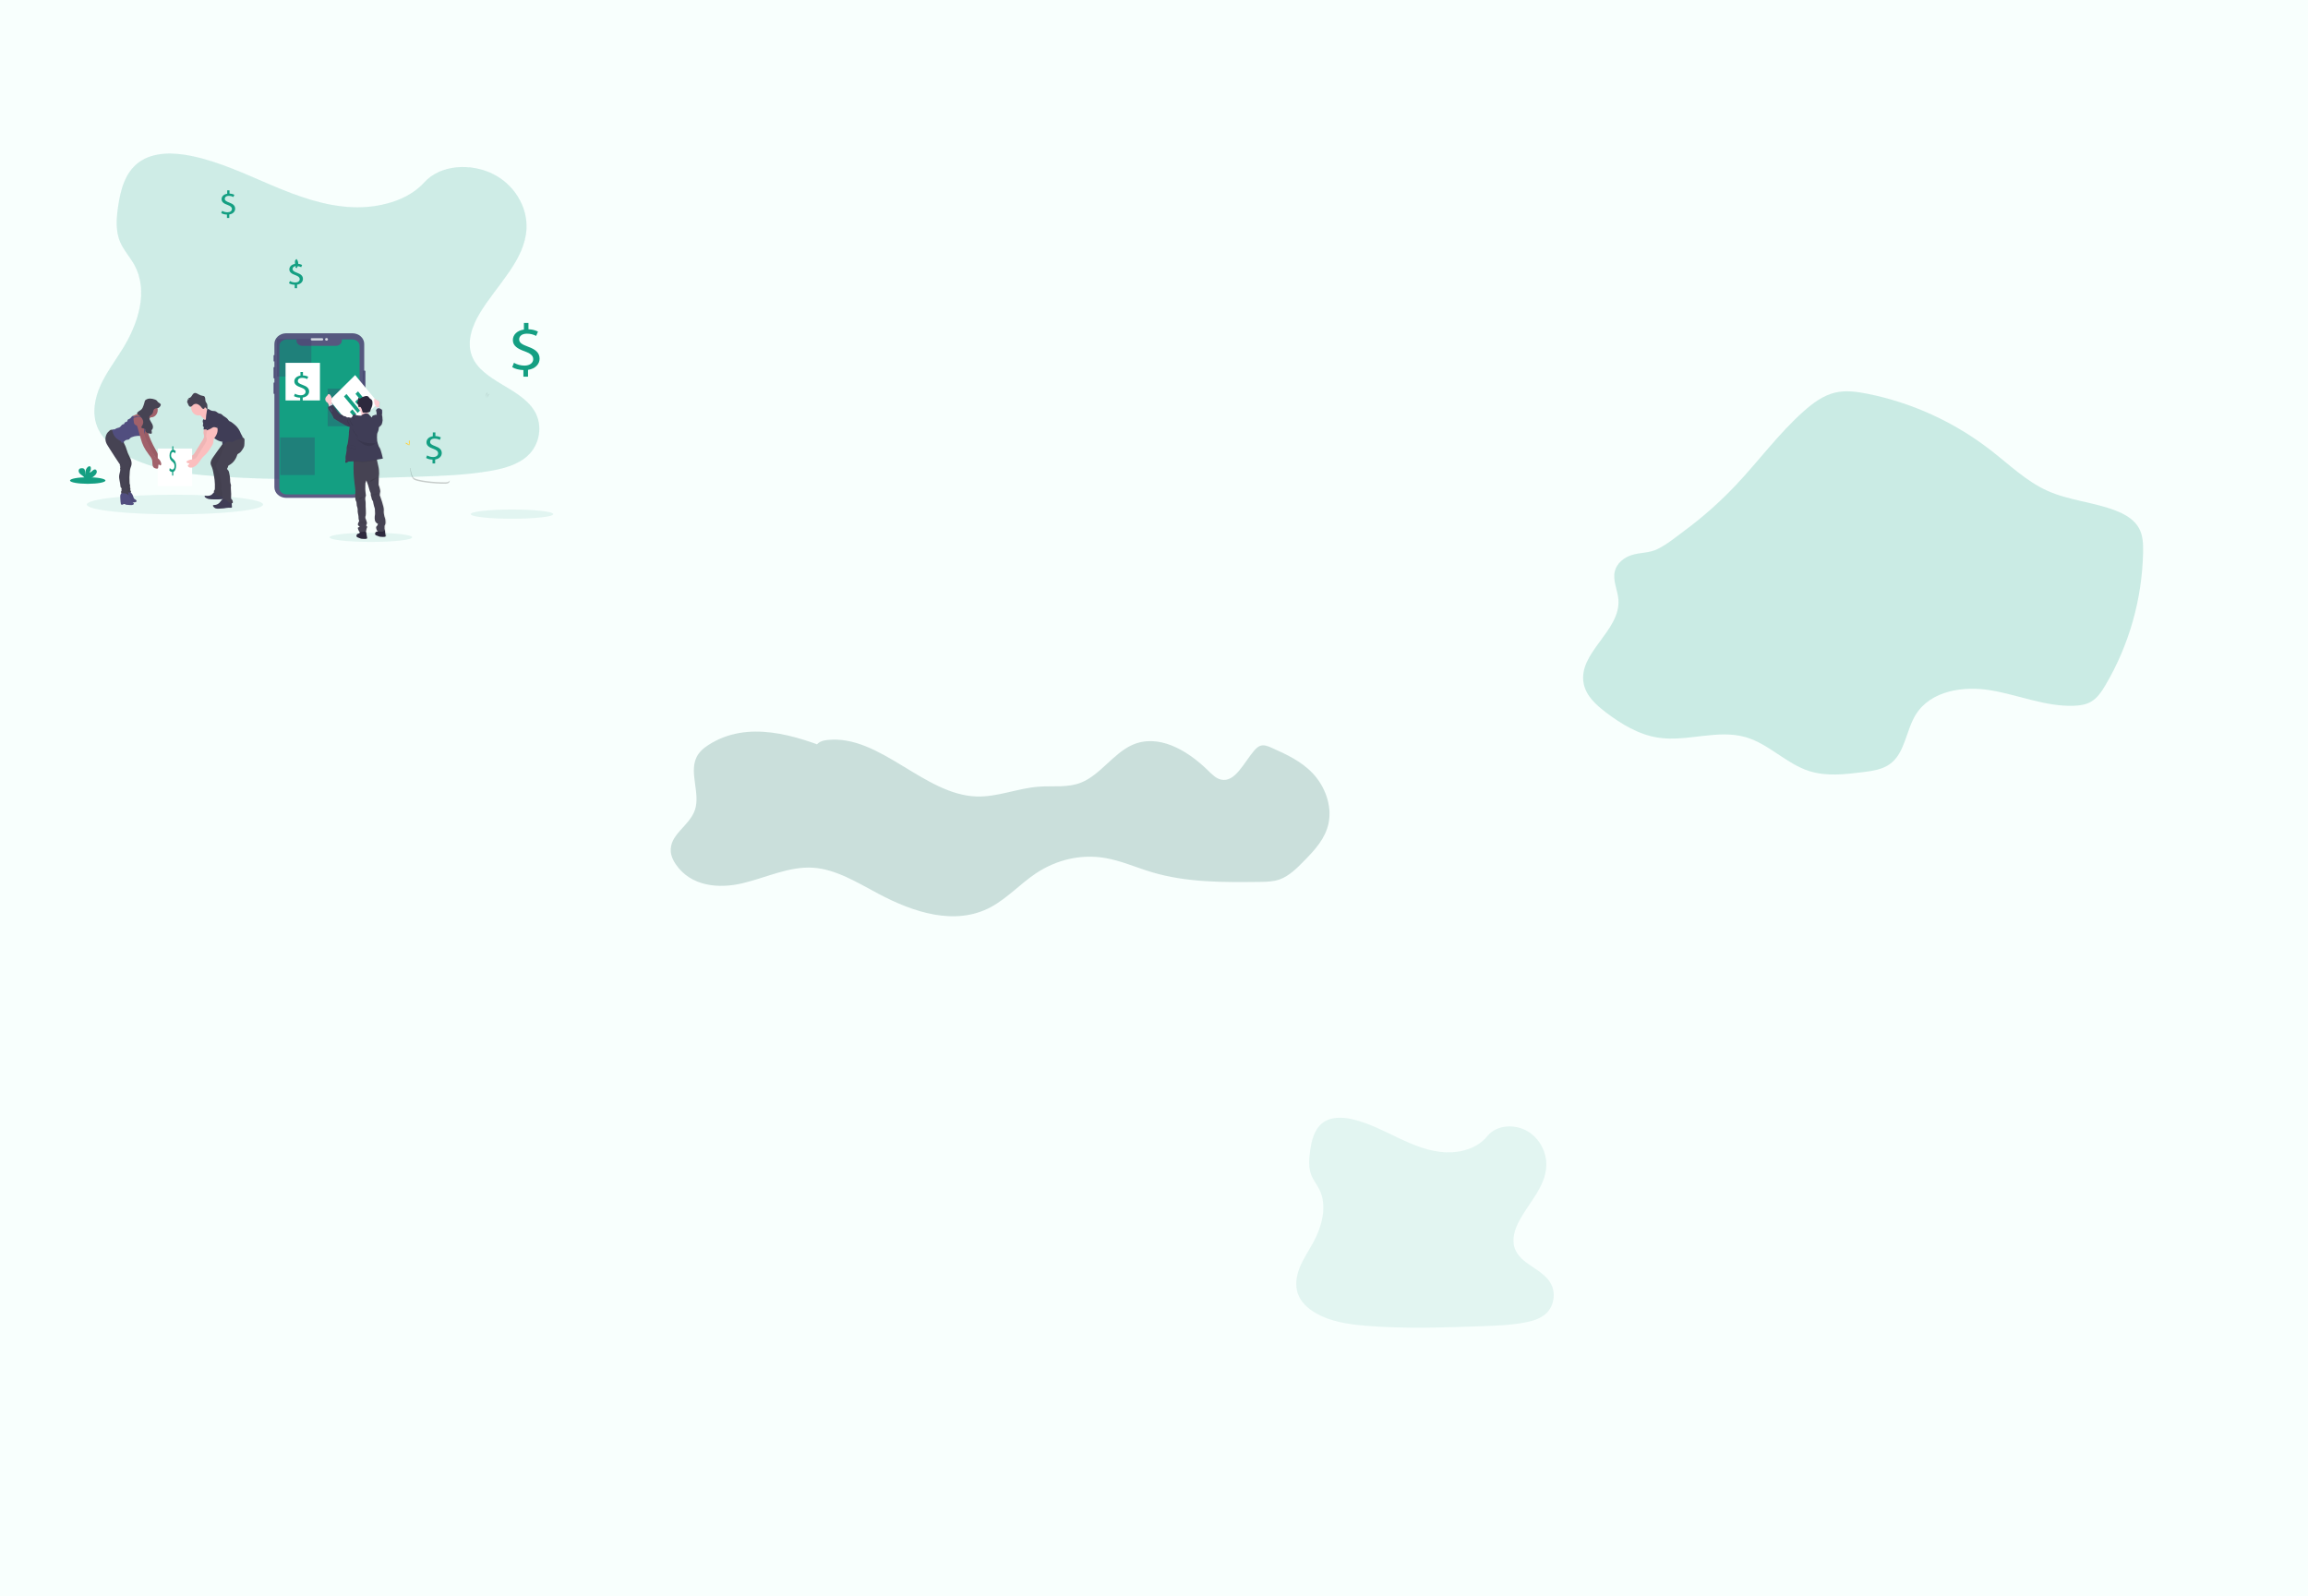 <svg width="1022" height="707" viewBox="0 0 1022 707" fill="none" xmlns="http://www.w3.org/2000/svg">
<rect width="1022" height="707" fill="#F8FFFD"/>
<path opacity="0.1" d="M640.235 510.333C632.927 510.023 625.966 507.148 619.32 504.002C612.673 500.855 606.09 497.369 598.952 495.702C594.368 494.63 589.121 494.479 585.424 497.475C581.867 500.365 580.717 505.341 580.099 509.961C579.634 513.439 579.361 517.097 580.635 520.352C581.52 522.612 583.09 524.512 584.176 526.683C587.955 534.215 585.284 543.502 581.189 550.856C579.269 554.305 577.039 557.6 575.557 561.269C574.074 564.939 573.388 569.149 574.686 572.894C575.971 576.61 579.035 579.396 582.353 581.358C589.094 585.341 597.033 586.482 604.781 587.128C621.926 588.558 639.161 587.938 656.351 587.319C662.713 587.089 669.103 586.857 675.361 585.658C678.836 584.992 682.424 583.935 684.947 581.391C688.15 578.153 688.944 572.668 686.797 568.608C683.198 561.796 673.247 560.103 670.727 552.794C669.343 548.771 670.765 544.288 672.778 540.557C677.096 532.551 684.334 525.529 684.714 516.378C684.976 510.093 681.497 503.799 676.117 500.825C670.479 497.708 662.659 498.1 658.501 503.26C654.216 508.561 646.689 510.605 640.235 510.333Z" fill="#149F82"/>
<g clip-path="url(#clip0)">
<path opacity="0.1" d="M156.266 91.774C143.635 91.293 131.604 86.835 120.116 81.957C108.628 77.078 97.25 71.673 84.913 69.088C76.991 67.426 67.921 67.191 61.531 71.837C55.383 76.319 53.396 84.033 52.329 91.197C51.524 96.59 51.052 102.263 53.254 107.31C54.784 110.814 57.497 113.759 59.374 117.126C65.907 128.804 61.289 143.205 54.212 154.607C50.894 159.955 47.039 165.064 44.477 170.754C41.914 176.443 40.729 182.971 42.972 188.778C45.193 194.54 50.488 198.859 56.224 201.903C67.874 208.079 81.597 209.848 94.988 210.849C124.621 213.066 154.41 212.106 184.121 211.145C195.118 210.789 206.16 210.428 216.977 208.569C222.984 207.536 229.185 205.898 233.545 201.954C239.082 196.932 240.454 188.428 236.744 182.132C230.522 171.571 213.323 168.946 208.969 157.612C206.576 151.374 209.033 144.423 212.513 138.638C219.977 126.224 232.485 115.336 233.143 101.146C233.596 91.402 227.583 81.643 218.285 77.031C208.54 72.198 195.024 72.806 187.838 80.807C180.431 89.027 167.42 92.196 156.266 91.774Z" fill="#149F82"/>
<path opacity="0.1" d="M156.266 91.774C143.635 91.293 131.604 86.835 120.116 81.957C108.628 77.078 97.25 71.673 84.913 69.088C76.991 67.426 67.921 67.191 61.531 71.837C55.383 76.319 53.396 84.033 52.329 91.197C51.524 96.59 51.052 102.263 53.254 107.31C54.784 110.814 57.497 113.759 59.374 117.126C65.907 128.804 61.289 143.205 54.212 154.607C50.894 159.955 47.039 165.064 44.477 170.754C41.914 176.443 40.729 182.971 42.972 188.778C45.193 194.54 50.488 198.859 56.224 201.903C67.874 208.079 81.597 209.848 94.988 210.849C124.621 213.066 154.41 212.106 184.121 211.145C195.118 210.789 206.16 210.428 216.977 208.569C222.984 207.536 229.185 205.898 233.545 201.954C239.082 196.932 240.454 188.428 236.744 182.132C230.522 171.571 213.323 168.946 208.969 157.612C206.576 151.374 209.033 144.423 212.513 138.638C219.977 126.224 232.485 115.336 233.143 101.146C233.596 91.402 227.583 81.643 218.285 77.031C208.54 72.198 195.024 72.806 187.838 80.807C180.431 89.027 167.42 92.196 156.266 91.774Z" fill="#149F82"/>
<g opacity="0.9">
<path opacity="0.9" d="M161.519 164.129H160.944C160.775 164.129 160.637 164.254 160.637 164.407V172.688C160.637 172.841 160.775 172.965 160.944 172.965H161.519C161.688 172.965 161.826 172.841 161.826 172.688V164.407C161.826 164.254 161.688 164.129 161.519 164.129Z" fill="#3A3768"/>
<path opacity="0.9" d="M121.49 157.208H121.437C121.268 157.208 121.13 157.332 121.13 157.485V159.84C121.13 159.993 121.268 160.117 121.437 160.117H121.49C121.659 160.117 121.797 159.993 121.797 159.84V157.485C121.797 157.332 121.659 157.208 121.49 157.208Z" fill="#3A3768"/>
<path opacity="0.9" d="M121.549 162.533H121.413C121.243 162.533 121.105 162.658 121.105 162.811V167.319C121.105 167.472 121.243 167.596 121.413 167.596H121.549C121.719 167.596 121.857 167.472 121.857 167.319V162.811C121.857 162.658 121.719 162.533 121.549 162.533Z" fill="#3A3768"/>
<path opacity="0.9" d="M121.526 169.368H121.426C121.256 169.368 121.118 169.492 121.118 169.645V174.197C121.118 174.35 121.256 174.474 121.426 174.474H121.526C121.696 174.474 121.834 174.35 121.834 174.197V169.645C121.834 169.492 121.696 169.368 121.526 169.368Z" fill="#3A3768"/>
<path opacity="0.9" d="M156.047 147.596H126.74C123.851 147.596 121.508 149.708 121.508 152.314V215.768C121.508 218.374 123.851 220.486 126.74 220.486H156.047C158.937 220.486 161.279 218.374 161.279 215.768V152.314C161.279 149.708 158.937 147.596 156.047 147.596Z" fill="#3A3768"/>
<path opacity="0.9" d="M142.59 149.771H138.075C137.788 149.771 137.556 149.981 137.556 150.24V150.319C137.556 150.578 137.788 150.788 138.075 150.788H142.59C142.877 150.788 143.109 150.578 143.109 150.319V150.24C143.109 149.981 142.877 149.771 142.59 149.771Z" fill="#E6E8EC"/>
<path opacity="0.9" d="M144.589 150.858C144.943 150.858 145.229 150.6 145.229 150.281C145.229 149.962 144.943 149.704 144.589 149.704C144.236 149.704 143.949 149.962 143.949 150.281C143.949 150.6 144.236 150.858 144.589 150.858Z" fill="#E6E8EC"/>
</g>
<path opacity="0.1" d="M77.459 227.793C99.014 227.793 116.488 225.846 116.488 223.444C116.488 221.042 99.014 219.095 77.459 219.095C55.904 219.095 38.43 221.042 38.43 223.444C38.43 225.846 55.904 227.793 77.459 227.793Z" fill="#149F82"/>
<path opacity="0.1" d="M164.241 240C174.339 240 182.525 239.088 182.525 237.962C182.525 236.836 174.339 235.924 164.241 235.924C154.143 235.924 145.957 236.836 145.957 237.962C145.957 239.088 154.143 240 164.241 240Z" fill="#149F82"/>
<path opacity="0.1" d="M226.716 229.731C236.814 229.731 245 228.818 245 227.693C245 226.567 236.814 225.655 226.716 225.655C216.618 225.655 208.432 226.567 208.432 227.693C208.432 228.818 216.618 229.731 226.716 229.731Z" fill="#149F82"/>
<path d="M156.008 150.34H151.372V150.832C151.372 151.45 151.092 152.042 150.595 152.479C150.098 152.915 149.424 153.161 148.721 153.161H133.927C133.224 153.161 132.55 152.915 132.053 152.479C131.556 152.042 131.277 151.45 131.277 150.832V150.34H126.922C126.5 150.34 126.081 150.414 125.691 150.556C125.3 150.698 124.945 150.906 124.646 151.169C124.348 151.432 124.111 151.744 123.949 152.087C123.787 152.43 123.704 152.798 123.704 153.169V216.129C123.704 216.5 123.787 216.868 123.949 217.211C124.111 217.554 124.348 217.866 124.646 218.129C124.945 218.392 125.3 218.6 125.691 218.742C126.081 218.884 126.5 218.957 126.922 218.957H156.008C156.861 218.957 157.68 218.659 158.284 218.129C158.888 217.598 159.227 216.879 159.227 216.129V153.169C159.227 152.419 158.888 151.699 158.284 151.169C157.68 150.638 156.861 150.34 156.008 150.34V150.34Z" fill="#149F82"/>
<path d="M38.848 214.263C43.182 214.263 46.696 213.613 46.696 212.812C46.696 212.01 43.182 211.361 38.848 211.361C34.514 211.361 31 212.01 31 212.812C31 213.613 34.514 214.263 38.848 214.263Z" fill="#149F82"/>
<path d="M42.092 210.437C42.45 210.118 42.712 209.688 42.841 209.203C42.937 208.712 42.746 208.136 42.318 207.946C41.838 207.743 41.325 208.108 40.936 208.475C40.548 208.843 40.101 209.263 39.592 209.184C39.852 208.924 40.047 208.594 40.157 208.227C40.267 207.861 40.288 207.469 40.218 207.09C40.197 206.933 40.136 206.785 40.042 206.664C39.777 206.352 39.293 206.487 38.973 206.732C37.958 207.513 37.675 209.02 37.671 210.377C37.568 209.886 37.654 209.376 37.651 208.883C37.65 208.39 37.523 207.816 37.136 207.556C36.897 207.415 36.627 207.345 36.356 207.353C35.899 207.336 35.391 207.385 35.079 207.75C34.689 208.202 34.792 208.964 35.13 209.457C35.468 209.95 35.979 210.268 36.449 210.614C36.828 210.859 37.151 211.196 37.394 211.598C37.423 211.653 37.446 211.712 37.464 211.773H40.324C40.965 211.417 41.56 210.967 42.092 210.437V210.437Z" fill="#149F82"/>
<path d="M181.046 195.613C181.046 196.467 181.133 197.152 181.241 197.152C181.348 197.152 181.436 196.463 181.436 195.613C181.436 194.764 181.327 195.165 181.219 195.165C181.112 195.165 181.046 194.76 181.046 195.613Z" fill="#FFD037"/>
<path d="M179.962 196.621C180.643 197.026 181.239 197.274 181.289 197.169C181.34 197.065 180.831 196.653 180.148 196.245C179.465 195.837 179.734 196.136 179.683 196.245C179.632 196.354 179.287 196.213 179.962 196.621Z" fill="#FFD037"/>
<path opacity="0.2" d="M197.204 213.612C191.874 213.659 184.818 212.703 183.399 211.758C182.316 211.038 181.887 208.454 181.742 207.261H181.584C181.584 207.261 181.883 211.425 183.304 212.37C184.725 213.316 191.778 214.272 197.108 214.225C198.646 214.21 199.179 213.612 199.15 212.731C198.935 213.266 198.35 213.602 197.204 213.612Z" fill="black"/>
<path opacity="0.3" d="M160.314 172.115H145.085V188.767H160.314V172.115Z" fill="#3A3768"/>
<path opacity="0.3" d="M137.869 150.134H122.64V166.786H137.869V150.134Z" fill="#3A3768"/>
<path opacity="0.3" d="M139.333 193.72H124.104V210.373H139.333V193.72Z" fill="#3A3768"/>
<path d="M131.276 114.687L130.736 115.276C130.913 115.47 131.054 115.7 131.15 115.953C131.246 116.206 131.295 116.478 131.295 116.752C131.295 117.026 131.246 117.297 131.15 117.551C131.054 117.804 130.913 118.034 130.736 118.228L131.276 118.821C131.777 118.273 132.059 117.529 132.059 116.754C132.059 115.979 131.777 115.235 131.276 114.687V114.687Z" fill="#149F82"/>
<path d="M157.262 166.111L145.969 177.284L156.187 189.632L167.48 178.459L157.262 166.111Z" fill="white"/>
<path d="M152.314 175.583L153.419 174.486L159.469 181.778L158.357 182.879L152.314 175.583ZM154.923 182.412L156.036 181.313L157.793 183.447L156.68 184.546L154.923 182.412ZM157.254 177.896L158.366 176.795L161.132 180.139L160.021 181.238L157.254 177.896ZM157.412 174.422L158.524 173.321L162.801 178.487L161.688 179.589L157.412 174.422Z" fill="#149F82"/>
<path d="M141.677 160.689H126.448V177.341H141.677V160.689Z" fill="white"/>
<path opacity="0.1" d="M215.935 173.876C215.839 173.878 215.744 173.904 215.659 173.951C215.573 173.998 215.498 174.066 215.439 174.149C215.316 174.368 215.245 174.618 215.232 174.874C215.113 175.695 214.848 176.483 214.451 177.192" fill="black"/>
<path opacity="0.1" d="M216.618 174.46C216.485 174.463 216.355 174.504 216.242 174.579C216.128 174.654 216.034 174.76 215.97 174.887C215.881 175.117 215.825 175.362 215.806 175.611C215.692 176.162 215.47 176.679 215.156 177.128" fill="black"/>
<path d="M90.702 188.057C90.815 189.405 89.884 190.711 90.155 192.03C90.214 192.312 90.325 192.579 90.366 192.863C90.477 193.646 90.05 194.388 89.642 195.044L86.14 200.665C85.999 200.911 85.83 201.138 85.639 201.341C84.967 201.981 83.964 201.924 83.084 202.118C82.466 202.256 81.883 202.539 81.374 202.946C81.351 202.965 81.335 202.994 81.331 203.025C81.327 203.057 81.334 203.089 81.351 203.115C81.496 203.331 81.689 203.504 81.911 203.618C82.134 203.732 82.378 203.783 82.623 203.768C82.715 203.9 82.623 204.094 82.496 204.195C82.301 204.337 82.05 204.374 82.013 204.724C81.999 204.845 82.022 204.968 82.077 205.074C82.218 205.31 82.438 205.477 82.69 205.539C83.902 205.944 85.213 205.234 86.119 204.259C87.025 203.283 87.68 202.067 88.57 201.079C89.064 200.535 89.624 200.065 90.132 199.536C91.147 198.482 91.933 197.188 92.694 195.908C92.942 195.535 93.13 195.117 93.249 194.674C93.342 194.235 93.299 193.772 93.409 193.336C93.549 192.769 93.932 192.314 94.248 191.842C94.871 190.908 95.284 189.762 95.202 188.609C95.12 187.457 94.469 186.317 93.473 185.927C93.163 185.79 92.82 185.767 92.497 185.861C92.089 185.999 91.789 186.369 91.51 186.714L90.846 187.555C90.678 187.738 90.545 187.956 90.456 188.195C90.413 188.316 90.403 188.448 90.427 188.575C90.452 188.702 90.509 188.818 90.592 188.91" fill="#FBBEBE"/>
<path opacity="0.05" d="M90.702 188.057C90.815 189.405 89.884 190.711 90.155 192.03C90.214 192.312 90.325 192.579 90.366 192.863C90.477 193.646 90.05 194.388 89.642 195.044L86.14 200.665C85.999 200.911 85.83 201.138 85.639 201.341C84.967 201.981 83.964 201.924 83.084 202.118C82.466 202.256 81.883 202.539 81.374 202.946C81.351 202.965 81.335 202.994 81.331 203.025C81.327 203.057 81.334 203.089 81.351 203.115C81.496 203.331 81.689 203.504 81.911 203.618C82.134 203.732 82.378 203.783 82.623 203.768C82.715 203.9 82.623 204.094 82.496 204.195C82.301 204.337 82.05 204.374 82.013 204.724C81.999 204.845 82.022 204.968 82.077 205.074C82.218 205.31 82.438 205.477 82.69 205.539C83.902 205.944 85.213 205.234 86.119 204.259C87.025 203.283 87.68 202.067 88.57 201.079C89.064 200.535 89.624 200.065 90.132 199.536C91.147 198.482 91.933 197.188 92.694 195.908C92.942 195.535 93.13 195.117 93.249 194.674C93.342 194.235 93.299 193.772 93.409 193.336C93.549 192.769 93.932 192.314 94.248 191.842C94.871 190.908 95.284 189.762 95.202 188.609C95.12 187.457 94.469 186.317 93.473 185.927C93.163 185.79 92.82 185.767 92.497 185.861C92.089 185.999 91.789 186.369 91.51 186.714L90.846 187.555C90.678 187.738 90.545 187.956 90.456 188.195C90.413 188.316 90.403 188.448 90.427 188.575C90.452 188.702 90.509 188.818 90.592 188.91" fill="black"/>
<path d="M64.029 193.787C64.224 194.461 64.42 195.135 64.656 195.793C65.087 196.932 65.631 198.017 66.278 199.028C66.694 199.693 67.141 200.334 67.618 200.949C68.216 201.719 68.883 202.494 69.094 203.477C69.217 204.045 69.176 204.641 69.227 205.221C69.277 205.801 69.451 206.418 69.88 206.766C70.207 206.987 70.576 207.12 70.958 207.154C71.227 207.201 71.565 207.216 71.705 206.96C71.755 206.856 71.78 206.74 71.78 206.623L71.846 205.769C71.86 205.586 71.918 205.343 72.086 205.343C72.254 205.343 72.34 205.58 72.476 205.688C72.527 205.718 72.583 205.737 72.641 205.742C72.698 205.748 72.756 205.74 72.811 205.72C72.866 205.7 72.917 205.668 72.96 205.626C73.003 205.584 73.038 205.532 73.062 205.475C73.149 205.236 73.155 204.971 73.078 204.728C72.961 204.245 72.752 203.794 72.465 203.406C72.178 203.017 71.82 202.699 71.413 202.472C71.13 202.345 70.858 202.19 70.601 202.009C70.34 201.762 70.123 201.464 69.963 201.13C68.487 198.473 67.004 195.795 65.961 192.912C65.756 192.395 65.618 191.85 65.55 191.292C65.528 190.722 65.55 190.151 65.614 189.585C65.675 188.56 65.588 187.532 65.356 186.537C65.306 186.276 65.215 186.025 65.089 185.797C64.662 185.084 63.653 184.979 63.016 185.47C62.782 185.667 62.588 185.916 62.446 186.199C62.304 186.483 62.218 186.796 62.193 187.118C62.146 187.692 62.45 188.291 62.605 188.825C63.082 190.478 63.557 192.132 64.029 193.787Z" fill="#A1616A"/>
<path opacity="0.05" d="M64.029 193.787C64.224 194.461 64.42 195.135 64.656 195.793C65.087 196.932 65.631 198.017 66.278 199.028C66.694 199.693 67.141 200.334 67.618 200.949C68.216 201.719 68.883 202.494 69.094 203.477C69.217 204.045 69.176 204.641 69.227 205.221C69.277 205.801 69.451 206.418 69.88 206.766C70.207 206.987 70.576 207.12 70.958 207.154C71.227 207.201 71.565 207.216 71.705 206.96C71.755 206.856 71.78 206.74 71.78 206.623L71.846 205.769C71.86 205.586 71.918 205.343 72.086 205.343C72.254 205.343 72.34 205.58 72.476 205.688C72.527 205.718 72.583 205.737 72.641 205.742C72.698 205.748 72.756 205.74 72.811 205.72C72.866 205.7 72.917 205.668 72.96 205.626C73.003 205.584 73.038 205.532 73.062 205.475C73.149 205.236 73.155 204.971 73.078 204.728C72.961 204.245 72.752 203.794 72.465 203.406C72.178 203.017 71.82 202.699 71.413 202.472C71.13 202.345 70.858 202.19 70.601 202.009C70.34 201.762 70.123 201.464 69.963 201.13C68.487 198.473 67.004 195.795 65.961 192.912C65.756 192.395 65.618 191.85 65.55 191.292C65.528 190.722 65.55 190.151 65.614 189.585C65.675 188.56 65.588 187.532 65.356 186.537C65.306 186.276 65.215 186.025 65.089 185.797C64.662 185.084 63.653 184.979 63.016 185.47C62.782 185.667 62.588 185.916 62.446 186.199C62.304 186.483 62.218 186.796 62.193 187.118C62.146 187.692 62.45 188.291 62.605 188.825C63.082 190.478 63.557 192.132 64.029 193.787Z" fill="black"/>
<path d="M93.647 219.127C92.882 219.637 91.929 219.667 91.039 219.553C90.897 219.534 90.727 219.521 90.635 219.643C90.503 219.818 90.659 220.07 90.821 220.219C91.346 220.649 91.963 220.926 92.612 221.024C93.194 221.113 93.781 221.155 94.369 221.152C95.968 221.182 97.574 221.209 99.157 220.958C99.248 220.951 99.338 220.923 99.418 220.874C99.518 220.795 99.588 220.678 99.613 220.546C99.652 220.316 99.633 220.08 99.56 219.86C99.486 219.641 99.361 219.448 99.196 219.299C98.863 219.009 98.485 218.787 98.079 218.644L96.69 218.053C96.364 217.914 95.839 217.545 95.485 217.575C94.83 217.622 94.199 218.772 93.647 219.127Z" fill="#3F3D56"/>
<path d="M97.138 222.697C96.498 223.324 95.665 223.664 94.806 223.649C94.588 223.649 94.283 223.694 94.283 223.933C94.286 224.004 94.308 224.073 94.346 224.131C94.618 224.626 95.047 224.994 95.552 225.164C96.028 225.288 96.521 225.322 97.008 225.264L98.433 225.183C98.702 225.168 98.973 225.153 99.24 225.117C99.508 225.081 99.799 225.021 100.078 224.974C100.765 224.868 101.459 224.832 102.152 224.867C102.242 224.887 102.335 224.883 102.424 224.857C102.513 224.831 102.595 224.784 102.664 224.718C102.791 224.543 102.717 224.291 102.676 224.078C102.59 223.627 102.676 223.154 102.596 222.699C102.459 221.905 101.834 221.295 101.141 221.007C100.501 220.74 99.365 220.435 98.758 220.879C98.106 221.35 97.714 222.127 97.138 222.697Z" fill="#3F3D56"/>
<path d="M94.324 202.538C93.739 203.381 93.153 204.355 93.29 205.396C93.368 205.957 93.655 206.452 93.865 206.973C94.13 207.687 94.326 208.43 94.451 209.188C94.668 210.292 94.884 211.397 95.019 212.515C95.168 213.782 95.211 215.06 95.146 216.335C95.128 216.643 95.097 216.975 94.902 217.189C94.824 217.274 94.722 217.345 94.689 217.46C94.668 217.569 94.684 217.683 94.734 217.78C95.091 218.581 95.712 219.205 96.471 219.528C97.225 219.844 98.025 220.007 98.833 220.01C98.94 220.024 99.048 220.008 99.149 219.965C99.257 219.894 99.342 219.787 99.393 219.66C99.978 218.444 99.652 216.975 99.662 215.605C99.662 214.459 99.916 213.324 99.871 212.178C99.834 211.26 99.609 210.364 99.527 209.449C99.393 207.955 99.644 206.44 99.896 204.956C100.091 203.821 100.287 202.684 100.531 201.559C100.655 200.866 100.881 200.2 101.202 199.587C101.475 199.115 101.846 198.721 102.158 198.277C103.022 197.037 103.406 195.476 103.228 193.93C103.208 193.776 101.218 194.48 101.046 194.57C100.328 194.9 99.668 195.362 99.094 195.938C98.633 196.416 98.272 197.056 97.868 197.594C97.299 198.352 96.738 199.115 96.186 199.882C95.556 200.761 94.936 201.646 94.324 202.538Z" fill="#464353"/>
<path opacity="0.05" d="M94.324 202.538C93.739 203.381 93.153 204.355 93.29 205.396C93.368 205.957 93.655 206.452 93.865 206.973C94.13 207.687 94.326 208.43 94.451 209.188C94.668 210.292 94.884 211.397 95.019 212.515C95.168 213.782 95.211 215.06 95.146 216.335C95.128 216.643 95.097 216.975 94.902 217.189C94.824 217.274 94.722 217.345 94.689 217.46C94.668 217.569 94.684 217.683 94.734 217.78C95.091 218.581 95.712 219.205 96.471 219.528C97.225 219.844 98.025 220.007 98.833 220.01C98.94 220.024 99.048 220.008 99.149 219.965C99.257 219.894 99.342 219.787 99.393 219.66C99.978 218.444 99.652 216.975 99.662 215.605C99.662 214.459 99.916 213.324 99.871 212.178C99.834 211.26 99.609 210.364 99.527 209.449C99.393 207.955 99.644 206.44 99.896 204.956C100.091 203.821 100.287 202.684 100.531 201.559C100.655 200.866 100.881 200.2 101.202 199.587C101.475 199.115 101.846 198.721 102.158 198.277C103.022 197.037 103.406 195.476 103.228 193.93C103.208 193.776 101.218 194.48 101.046 194.57C100.328 194.9 99.668 195.362 99.094 195.938C98.633 196.416 98.272 197.056 97.868 197.594C97.299 198.352 96.738 199.115 96.186 199.882C95.556 200.761 94.936 201.646 94.324 202.538Z" fill="black"/>
<path d="M98.552 196.055C98.676 196.708 99.256 197.207 99.272 197.875C99.285 198.409 98.938 198.857 98.686 199.316C98.45 199.79 98.25 200.286 98.089 200.797C97.615 202.126 97.027 203.403 96.332 204.611C95.999 205.191 95.624 205.821 95.702 206.501C95.754 206.819 95.857 207.125 96.004 207.404L97.008 209.583C97.228 210.018 97.399 210.48 97.519 210.959C97.607 211.373 97.615 211.813 97.665 212.223C97.823 213.559 98.395 214.903 98.056 216.199C98.026 216.31 97.919 216.444 97.839 216.367C98.171 217.044 98.438 217.727 98.411 218.501C98.399 218.905 98.286 219.323 98.423 219.698C98.499 219.839 98.551 219.994 98.575 220.155C98.575 220.264 98.528 220.369 98.518 220.477C98.491 220.785 98.749 221.043 99.018 221.141C99.287 221.239 99.58 221.233 99.851 221.32C100.374 221.491 100.745 221.982 101.194 222.323C101.647 222.667 102.183 222.858 102.734 222.872C102.812 222.881 102.891 222.864 102.96 222.823C103 222.785 103.031 222.739 103.053 222.687C103.075 222.635 103.087 222.579 103.087 222.522C103.111 222.249 103.074 221.973 102.977 221.72C102.881 221.466 102.729 221.243 102.535 221.069C102.454 221.008 102.387 220.928 102.34 220.834C102.315 220.749 102.308 220.659 102.32 220.571C102.402 219.373 102.383 218.169 102.262 216.975C102.209 216.597 102.192 216.214 102.211 215.832C102.269 215.518 102.297 215.198 102.295 214.878C102.233 214.565 102.144 214.26 102.028 213.966C101.873 213.422 101.916 212.837 101.901 212.259C101.842 211.272 101.695 210.293 101.46 209.338C101.408 208.952 101.265 208.589 101.044 208.283C100.835 208.044 100.497 207.818 100.577 207.5C100.622 207.382 100.688 207.276 100.773 207.189C100.87 207.056 100.941 206.903 100.983 206.739C101.024 206.575 101.034 206.403 101.013 206.235C101.1 206.259 101.193 206.249 101.275 206.207C101.357 206.165 101.423 206.093 101.462 206.004C103.12 205.107 104.388 203.53 104.99 201.616C105.025 201.478 105.078 201.347 105.148 201.226C105.299 200.995 105.562 200.895 105.794 200.767C106.524 200.366 107.028 199.613 107.49 198.876C107.782 198.465 108.004 198 108.146 197.504C108.209 197.179 108.24 196.847 108.236 196.514L108.277 194.807C108.285 194.694 108.275 194.581 108.248 194.472C108.208 194.369 108.15 194.277 108.078 194.198C107.632 193.685 107.048 193.341 106.411 193.217C105.984 193.134 105.547 193.148 105.113 193.11C104.274 193.033 103.445 192.749 102.603 192.816C101.284 192.922 100.109 193.923 99.481 195.199C99.25 195.656 99.02 196.04 98.552 196.055Z" fill="#464353"/>
<path d="M54.757 222.191C55.045 222.3 55.351 222.34 55.654 222.309C55.676 222.037 56.01 221.978 56.257 221.991C56.381 221.984 56.503 222.013 56.613 222.076C56.675 222.119 56.722 222.183 56.782 222.227C56.89 222.292 57.011 222.326 57.134 222.326L58.426 222.445C59.002 222.498 59.597 222.548 60.139 222.321C60.248 222.286 60.343 222.216 60.415 222.121C60.561 221.892 60.415 221.564 60.219 221.397C60.024 221.231 59.757 221.154 59.554 220.983C59.105 220.61 59.044 219.916 58.806 219.353C58.639 218.999 58.432 218.67 58.19 218.373C58.013 218.118 57.808 217.889 57.579 217.69C57.062 217.281 56.464 217.289 55.857 217.232C55.428 217.189 55.024 217.161 54.715 217.577C54.335 218.094 54.487 219.135 54.511 219.752C54.534 220.571 54.616 221.386 54.757 222.191V222.191Z" fill="#514E7F"/>
<path opacity="0.05" d="M54.757 222.191C55.045 222.3 55.351 222.34 55.654 222.309C55.676 222.037 56.01 221.978 56.257 221.991C56.381 221.984 56.503 222.013 56.613 222.076C56.675 222.119 56.722 222.183 56.782 222.227C56.89 222.292 57.011 222.326 57.134 222.326L58.426 222.445C59.002 222.498 59.597 222.548 60.139 222.321C60.248 222.286 60.343 222.216 60.415 222.121C60.561 221.892 60.415 221.564 60.219 221.397C60.024 221.231 59.757 221.154 59.554 220.983C59.105 220.61 59.044 219.916 58.806 219.353C58.639 218.999 58.432 218.67 58.19 218.373C58.013 218.118 57.808 217.889 57.579 217.69C57.062 217.281 56.464 217.289 55.857 217.232C55.428 217.189 55.024 217.161 54.715 217.577C54.335 218.094 54.487 219.135 54.511 219.752C54.534 220.571 54.616 221.386 54.757 222.191V222.191Z" fill="black"/>
<path d="M55.28 194.73C54.889 194.869 54.714 195.406 54.786 195.855C54.858 196.303 55.104 196.687 55.307 197.082C55.881 198.206 56.13 199.493 56.613 200.667C56.974 201.544 57.462 202.355 57.819 203.228C58.176 204.101 58.404 205.099 58.18 206.032C58.075 206.487 57.871 206.905 57.735 207.349C57.601 207.836 57.514 208.336 57.473 208.843C57.299 210.554 57.267 212.28 57.38 213.998C57.382 214.209 57.422 214.416 57.499 214.609C57.579 214.78 57.719 214.959 57.651 215.136C57.624 215.206 57.565 215.258 57.536 215.328C57.454 215.524 57.62 215.729 57.77 215.868C57.743 215.92 57.707 215.967 57.663 216.003C57.62 216.04 57.57 216.067 57.516 216.081C57.625 216.157 57.709 216.269 57.755 216.4C57.801 216.531 57.807 216.676 57.772 216.811C57.637 216.832 57.63 217.057 57.715 217.174C57.801 217.291 57.932 217.366 57.992 217.498C58.028 217.608 58.025 217.728 57.982 217.834C57.94 217.94 57.862 218.025 57.764 218.07C57.566 218.155 57.349 218.172 57.142 218.121C56.789 218.068 56.44 217.985 56.099 217.872C55.984 217.841 55.876 217.787 55.779 217.712C55.607 217.529 55.505 217.282 55.492 217.02C55.413 216.312 55.388 215.599 55.42 214.886C55.477 211.438 55.42 207.985 55.283 204.538C55.227 203.151 54.846 201.798 54.355 200.517C54.084 199.86 53.781 199.219 53.449 198.597C52.742 197.176 52.114 195.609 52.278 193.998C52.295 193.825 52.354 193.616 52.51 193.588C52.572 193.581 52.634 193.592 52.69 193.62C53.016 193.788 53.332 193.979 53.636 194.192C54.136 194.514 54.7 194.699 55.28 194.73V194.73Z" fill="#464353"/>
<path opacity="0.05" d="M55.28 194.73C54.889 194.869 54.714 195.406 54.786 195.855C54.858 196.303 55.104 196.687 55.307 197.082C55.881 198.206 56.13 199.493 56.613 200.667C56.974 201.544 57.462 202.355 57.819 203.228C58.176 204.101 58.404 205.099 58.18 206.032C58.075 206.487 57.871 206.905 57.735 207.349C57.601 207.836 57.514 208.336 57.473 208.843C57.299 210.554 57.267 212.28 57.38 213.998C57.382 214.209 57.422 214.416 57.499 214.609C57.579 214.78 57.719 214.959 57.651 215.136C57.624 215.206 57.565 215.258 57.536 215.328C57.454 215.524 57.62 215.729 57.77 215.868C57.743 215.92 57.707 215.967 57.663 216.003C57.62 216.04 57.57 216.067 57.516 216.081C57.625 216.157 57.709 216.269 57.755 216.4C57.801 216.531 57.807 216.676 57.772 216.811C57.637 216.832 57.63 217.057 57.715 217.174C57.801 217.291 57.932 217.366 57.992 217.498C58.028 217.608 58.025 217.728 57.982 217.834C57.94 217.94 57.862 218.025 57.764 218.07C57.566 218.155 57.349 218.172 57.142 218.121C56.789 218.068 56.44 217.985 56.099 217.872C55.984 217.841 55.876 217.787 55.779 217.712C55.607 217.529 55.505 217.282 55.492 217.02C55.413 216.312 55.388 215.599 55.42 214.886C55.477 211.438 55.42 207.985 55.283 204.538C55.227 203.151 54.846 201.798 54.355 200.517C54.084 199.86 53.781 199.219 53.449 198.597C52.742 197.176 52.114 195.609 52.278 193.998C52.295 193.825 52.354 193.616 52.51 193.588C52.572 193.581 52.634 193.592 52.69 193.62C53.016 193.788 53.332 193.979 53.636 194.192C54.136 194.514 54.7 194.699 55.28 194.73V194.73Z" fill="black"/>
<path d="M49.947 190.536C49.742 190.393 49.505 190.311 49.261 190.3C48.979 190.348 48.718 190.49 48.513 190.705C48.252 190.925 48.005 191.163 47.771 191.418C47.287 191.982 46.95 192.677 46.794 193.432C46.638 194.186 46.67 194.973 46.885 195.709C47.121 196.476 47.549 197.152 47.97 197.814L48.829 199.162C50.139 201.22 51.45 203.277 52.822 205.285C52.824 205.333 52.839 205.379 52.865 205.418C52.892 205.456 52.929 205.484 52.971 205.498C53.022 205.513 53.082 205.511 53.113 205.556C53.127 205.584 53.133 205.616 53.131 205.648C53.126 205.794 53.1 205.938 53.055 206.075C53.032 206.12 53.027 206.172 53.039 206.222C53.082 206.335 53.271 206.271 53.33 206.378C53.371 206.446 53.33 206.538 53.267 206.591C53.205 206.644 53.15 206.717 53.16 206.804C53.17 206.892 53.3 206.973 53.295 207.08C53.295 207.14 53.248 207.184 53.215 207.231C53.168 207.306 53.147 207.396 53.154 207.486C53.162 207.576 53.199 207.661 53.258 207.724C53.347 208.706 52.867 209.634 52.764 210.616C52.61 212.159 53.248 213.666 53.326 215.215C53.322 215.389 53.352 215.562 53.414 215.723C53.547 215.99 53.886 216.15 53.874 216.455C53.85 216.58 53.818 216.703 53.779 216.824C53.781 217.001 53.798 217.177 53.83 217.351C53.83 217.528 53.693 217.739 53.543 217.671C53.656 218.081 53.756 218.494 53.843 218.911L56.849 219.182C56.881 218.886 56.871 218.587 56.822 218.294C56.759 217.978 56.626 217.682 56.56 217.366C56.516 217.211 56.503 217.048 56.524 216.887C56.545 216.727 56.597 216.573 56.679 216.438C56.6 216.439 56.524 216.41 56.463 216.355C56.402 216.3 56.361 216.224 56.347 216.139C56.32 215.97 56.32 215.798 56.347 215.629C56.427 214.775 56.097 213.922 56.107 213.068C56.117 212.389 56.334 211.738 56.445 211.073C56.679 209.647 56.435 208.1 57.015 206.804C57.366 206.019 57.852 205.148 57.458 204.389C57.263 204.013 56.921 203.748 56.699 203.403C56.516 203.071 56.379 202.711 56.291 202.336C55.826 200.765 55.079 199.316 54.421 197.829C54.239 197.455 54.104 197.057 54.019 196.644C53.972 196.282 53.956 195.917 53.97 195.552C53.968 194.895 53.931 194.24 53.859 193.588C53.845 193.302 53.77 193.024 53.64 192.775C53.513 192.588 53.354 192.429 53.172 192.308C52.186 191.574 51.011 191.149 49.947 190.536Z" fill="#464353"/>
<path d="M53.548 223.395C53.837 223.504 54.143 223.544 54.446 223.512C54.47 223.241 54.801 223.181 55.049 223.194C55.169 223.19 55.288 223.22 55.395 223.282C55.457 223.324 55.504 223.388 55.566 223.433C55.674 223.498 55.795 223.532 55.918 223.531L57.208 223.651C57.784 223.704 58.379 223.753 58.923 223.527C59.031 223.491 59.126 223.422 59.197 223.326C59.343 223.098 59.197 222.769 59.002 222.603C58.806 222.437 58.539 222.36 58.334 222.189C57.887 221.816 57.825 221.122 57.587 220.559C57.42 220.205 57.212 219.876 56.97 219.579C56.794 219.324 56.59 219.094 56.361 218.896C55.842 218.486 55.246 218.495 54.639 218.437C54.208 218.395 53.804 218.367 53.498 218.783C53.107 219.299 53.267 220.341 53.291 220.958C53.319 221.776 53.405 222.591 53.548 223.395V223.395Z" fill="#514E7F"/>
<path d="M85.075 198.642H69.845V215.294H85.075V198.642Z" fill="white"/>
<path d="M66.867 184.847C68.511 184.847 69.843 183.39 69.843 181.593C69.843 179.795 68.511 178.338 66.867 178.338C65.223 178.338 63.891 179.795 63.891 181.593C63.891 183.39 65.223 184.847 66.867 184.847Z" fill="#A1616A"/>
<path d="M64.061 182.557C63.633 182.96 63.022 182.984 62.462 183.052C61.265 183.186 60.1 183.554 59.023 184.141C58.876 184.211 58.744 184.313 58.633 184.439C58.538 184.578 58.472 184.736 58.438 184.905C58.336 185.271 58.297 185.654 58.324 186.036C58.363 186.407 58.46 186.768 58.611 187.103C59.024 188.038 59.663 188.834 60.458 189.403C60.593 189.511 60.745 189.591 60.907 189.638C61.297 189.728 61.677 189.478 62.062 189.367C62.414 189.267 62.784 189.281 63.13 189.405C63.453 189.523 63.795 189.738 64.105 189.595C64.307 189.472 64.464 189.277 64.55 189.043C64.855 188.412 65.126 187.763 65.362 187.098C65.448 186.841 65.546 186.589 65.657 186.343C66.002 185.624 66.6 185.063 66.896 184.324C66.926 184.267 66.944 184.203 66.949 184.138C66.954 184.072 66.945 184.006 66.924 183.944C66.869 183.861 66.793 183.797 66.705 183.761C66.266 183.486 65.865 183.142 65.516 182.741C65.321 182.527 64.96 181.981 64.679 181.932C64.371 181.887 64.275 182.357 64.061 182.557Z" fill="#A1616A"/>
<path d="M64.131 189.171C63.785 189.352 63.379 189.271 63.005 189.186C62.04 188.972 61.066 188.742 60.175 188.285C59.896 188.17 59.654 187.967 59.48 187.702C59.37 187.476 59.303 187.228 59.285 186.973L59.121 185.763C59.064 185.336 59.164 184.947 59.171 184.52C59.178 184.473 59.175 184.424 59.164 184.378C59.153 184.331 59.134 184.288 59.107 184.249C59.053 184.2 58.982 184.176 58.912 184.183C58.465 184.183 58.196 184.702 57.881 185.05C57.701 185.25 57.486 185.408 57.249 185.515C56.962 185.643 56.609 185.728 56.494 186.046C56.445 186.177 56.451 186.326 56.402 186.456C56.207 186.977 55.348 186.804 55.131 187.31C55.069 187.455 55.073 187.638 54.969 187.754C54.866 187.869 54.676 187.865 54.52 187.894C53.9 188.005 53.597 188.791 53.066 189.16C52.619 189.472 52.044 189.465 51.563 189.708C51.313 189.872 51.053 190.015 50.783 190.135C50.484 190.192 50.18 190.209 49.877 190.184C49.845 190.181 49.812 190.185 49.781 190.196C49.749 190.207 49.721 190.225 49.696 190.248C49.678 190.28 49.666 190.315 49.661 190.352C49.656 190.388 49.658 190.426 49.666 190.462C49.814 191.49 50.204 192.458 50.797 193.271C51.391 194.084 52.169 194.714 53.053 195.099C53.155 195.135 53.252 195.186 53.342 195.251C53.613 195.464 53.66 195.948 53.966 196.104C54.077 196.146 54.197 196.154 54.312 196.126C54.426 196.099 54.532 196.039 54.618 195.951C54.785 195.772 54.942 195.583 55.088 195.383C55.369 195.064 55.737 194.853 56.136 194.781C56.505 194.717 56.917 194.764 57.216 194.516C57.338 194.394 57.451 194.261 57.555 194.12C57.779 193.892 58.046 193.721 58.336 193.616C59.116 193.286 59.94 193.096 60.776 193.053C61.556 193.003 62.366 193.082 63.106 192.803C63.299 192.739 63.476 192.63 63.625 192.483C63.785 192.294 63.904 192.069 63.973 191.823C64.242 190.971 64.296 190.054 64.131 189.171V189.171Z" fill="#514E7F"/>
<path d="M60.294 184.375C60.514 184.354 60.735 184.375 60.955 184.375C61.215 184.375 61.471 184.307 61.736 184.305C62.146 184.312 62.544 184.463 62.87 184.735C63.197 185.006 63.435 185.385 63.551 185.816C63.573 185.884 63.577 185.958 63.563 186.029C63.554 186.064 63.534 186.095 63.507 186.115C63.479 186.136 63.446 186.145 63.413 186.14C63.327 185.883 63.215 185.638 63.079 185.408C62.831 185.042 62.48 184.775 62.079 184.649C61.679 184.525 61.257 184.508 60.85 184.599C60.682 184.634 60.516 184.683 60.35 184.734L59.54 184.973C59.394 185.016 59.248 185.06 59.105 185.118C58.996 185.161 58.806 185.331 58.699 185.331C58.553 185.331 58.672 185.193 58.736 185.099C58.865 184.905 59.047 184.761 59.255 184.687C59.588 184.537 59.937 184.432 60.294 184.375Z" fill="#514E7F"/>
<path d="M62.3 194.152C62.495 194.826 62.69 195.5 62.926 196.158C63.359 197.297 63.903 198.382 64.55 199.393C64.967 200.058 65.414 200.699 65.891 201.314C66.488 202.084 67.156 202.859 67.367 203.842C67.49 204.41 67.449 205.005 67.499 205.586C67.55 206.166 67.724 206.783 68.153 207.131C68.479 207.352 68.849 207.485 69.231 207.519C69.5 207.566 69.838 207.581 69.978 207.325C70.027 207.221 70.053 207.105 70.052 206.988L70.117 206.134C70.132 205.951 70.191 205.708 70.359 205.708C70.527 205.708 70.612 205.944 70.749 206.053C70.8 206.083 70.856 206.102 70.913 206.107C70.971 206.113 71.029 206.105 71.084 206.085C71.139 206.065 71.189 206.033 71.233 205.991C71.276 205.949 71.31 205.897 71.335 205.84C71.421 205.601 71.426 205.336 71.35 205.093C71.234 204.61 71.026 204.159 70.74 203.77C70.454 203.381 70.096 203.062 69.689 202.835C69.406 202.708 69.135 202.553 68.877 202.372C68.616 202.126 68.399 201.827 68.239 201.493C66.762 198.836 65.278 196.158 64.238 193.274C64.033 192.758 63.894 192.213 63.826 191.655C63.805 191.085 63.827 190.514 63.891 189.947C63.954 188.922 63.869 187.892 63.639 186.896C63.588 186.634 63.498 186.384 63.371 186.155C62.944 185.442 61.935 185.338 61.299 185.829C61.065 186.026 60.871 186.274 60.729 186.558C60.587 186.841 60.501 187.154 60.475 187.476C60.428 188.05 60.733 188.65 60.887 189.183C61.358 190.841 61.829 192.497 62.3 194.152Z" fill="#A1616A"/>
<path d="M71.198 179.292C71.221 179.021 71.003 178.776 70.747 178.603C70.481 178.452 70.226 178.281 69.982 178.091C69.756 177.877 69.633 177.598 69.406 177.384C69.15 177.17 68.858 177.011 68.547 176.917C67.887 176.663 67.194 176.526 66.494 176.513C65.803 176.493 65.121 176.69 64.529 177.081C64.398 177.169 64.285 177.284 64.195 177.42C64.11 177.587 64.055 177.771 64.033 177.96C63.906 178.544 63.735 179.115 63.52 179.668C63.299 180.282 63.063 180.918 62.544 181.392C61.988 181.9 61.135 182.192 60.768 182.805C60.728 182.859 60.7 182.923 60.686 182.992C60.672 183.06 60.673 183.131 60.688 183.199C60.741 183.353 60.91 183.458 61.065 183.556C61.968 184.124 62.747 184.858 63.149 185.737C63.36 186.162 63.454 186.644 63.422 187.127C63.389 187.609 63.231 188.071 62.966 188.458C62.757 188.757 62.468 189.111 62.673 189.412C62.983 189.868 64.055 189.608 64.3 190.09C64.352 190.251 64.363 190.423 64.334 190.59C64.334 191.096 64.781 191.548 65.323 191.781C65.897 191.993 66.498 192.101 67.103 192.101C67.267 191.703 67.283 191.252 67.148 190.842C67.108 190.753 67.092 190.654 67.103 190.556C67.146 190.447 67.213 190.352 67.298 190.28C67.952 189.606 67.814 188.614 67.421 187.813C67.029 187.013 66.42 186.279 66.194 185.436C66.081 185.009 66.079 184.546 66.389 184.198C66.563 184.031 66.751 183.881 66.949 183.75C67.301 183.488 67.573 183.116 67.73 182.683C67.911 182.128 67.884 181.46 68.419 181.093C68.954 180.726 69.646 180.846 70.21 180.609C70.665 180.41 71.163 179.687 71.198 179.292Z" fill="#464353"/>
<path d="M87.887 183.991C89.68 183.991 91.133 182.402 91.133 180.442C91.133 178.482 89.68 176.893 87.887 176.893C86.095 176.893 84.641 178.482 84.641 180.442C84.641 182.402 86.095 183.991 87.887 183.991Z" fill="#FBBEBE"/>
<path d="M90.809 180.293C91.109 180.816 91.501 181.268 91.964 181.622C92.427 181.976 92.95 182.224 93.502 182.352L93.258 183.321C92.837 184.99 92.361 186.757 91.182 187.914C91.233 187.627 91.23 187.332 91.173 187.046C91.117 186.761 91.007 186.491 90.852 186.253C90.54 185.78 90.17 185.356 89.751 184.994L87.883 183.217C87.826 183.171 87.778 183.113 87.743 183.046C87.697 182.921 87.697 182.782 87.743 182.657C87.981 181.846 88.66 181.341 89.21 180.794C89.488 180.511 89.736 180.196 89.95 179.853C90.333 179.277 90.573 179.86 90.809 180.293Z" fill="#FBBEBE"/>
<path d="M91.223 184.883C91.241 185.149 91.208 185.415 91.127 185.666C91.082 185.789 90.998 185.89 90.89 185.95C90.783 186.01 90.659 186.026 90.542 185.995C90.61 185.827 90.43 185.634 90.263 185.656C90.18 185.676 90.103 185.718 90.038 185.778C89.974 185.838 89.924 185.914 89.892 185.999C89.779 186.245 89.741 186.523 89.784 186.793C89.837 187.13 90.015 187.453 89.968 187.79C89.931 188.069 89.741 188.349 89.843 188.612C89.908 188.73 89.99 188.837 90.085 188.927C90.217 189.106 90.281 189.332 90.265 189.561C90.249 189.79 90.153 190.003 89.997 190.157L92.534 190.21C92.441 190.673 92.632 191.147 92.849 191.557C93.455 192.686 94.293 193.646 95.296 194.363C96.299 195.079 97.44 195.531 98.63 195.684C98.565 195.725 98.51 195.781 98.468 195.849C98.427 195.916 98.399 195.993 98.387 196.073C98.376 196.153 98.38 196.236 98.401 196.314C98.422 196.392 98.459 196.464 98.509 196.525C98.715 196.749 99.063 196.721 99.32 196.576C99.565 196.404 99.798 196.214 100.017 196.006C100.431 195.681 100.938 195.53 101.446 195.579C101.764 195.611 102.07 195.722 102.389 195.741C103.325 195.797 104.132 195.059 105.027 194.758C105.685 194.544 106.429 194.544 106.979 194.088C107.217 193.895 107.412 193.58 107.342 193.264C107.284 193.084 107.19 192.919 107.069 192.781C106.751 192.331 106.565 191.791 106.337 191.288C105.887 190.278 105.267 189.37 104.508 188.612C103.938 188.064 103.332 187.561 102.697 187.107C102.543 186.983 102.378 186.875 102.205 186.785C101.975 186.703 101.751 186.603 101.534 186.486C101.235 186.273 101.065 185.92 100.837 185.632C100.335 184.992 99.564 184.7 98.946 184.196C98.532 183.859 98.165 183.415 97.671 183.251C97.431 183.172 97.174 183.165 96.933 183.086C96.387 182.905 95.989 182.374 95.452 182.16C95.029 181.989 94.56 182.034 94.111 181.972C93.617 181.905 93.145 181.71 92.733 181.403C92.6 181.282 92.45 181.186 92.288 181.117C91.611 180.903 91.556 182.273 91.492 182.751C91.391 183.449 91.223 184.164 91.223 184.883Z" fill="#3F3D56"/>
<path d="M91.884 189.516C91.998 190.863 91.067 192.169 91.338 193.49C91.397 193.772 91.506 194.038 91.547 194.322C91.66 195.105 91.233 195.846 90.825 196.501L87.311 202.122C87.172 202.37 87.004 202.598 86.812 202.799C86.14 203.45 85.137 203.381 84.257 203.578C83.638 203.715 83.055 203.998 82.545 204.406C82.523 204.425 82.508 204.453 82.504 204.484C82.5 204.515 82.507 204.547 82.524 204.572C82.669 204.789 82.862 204.962 83.084 205.076C83.306 205.19 83.551 205.241 83.796 205.225C83.888 205.358 83.796 205.554 83.669 205.652C83.474 205.795 83.223 205.833 83.186 206.181C83.173 206.303 83.194 206.426 83.248 206.533C83.39 206.77 83.611 206.936 83.863 206.999C85.075 207.404 86.384 206.691 87.292 205.718C88.2 204.745 88.853 203.527 89.743 202.538C90.237 201.992 90.797 201.525 91.305 200.996C92.318 199.928 93.106 198.648 93.867 197.368C94.115 196.993 94.303 196.575 94.422 196.132C94.515 195.694 94.472 195.229 94.582 194.796C94.722 194.226 95.103 193.772 95.421 193.302C96.043 192.365 96.457 191.221 96.375 190.067C96.293 188.912 95.639 187.777 94.646 187.384C94.336 187.248 93.993 187.226 93.67 187.32C93.262 187.457 92.962 187.826 92.683 188.174L92.017 189.015C91.85 189.199 91.718 189.416 91.627 189.655C91.584 189.776 91.574 189.908 91.599 190.035C91.623 190.161 91.68 190.278 91.763 190.37" fill="#FBBEBE"/>
<path d="M93.657 183.983C93.196 184.013 92.681 184.062 92.363 184.41C92.227 184.575 92.117 184.764 92.039 184.969C91.722 185.671 91.414 186.407 91.393 187.19C91.373 187.815 91.539 188.428 91.627 189.047C91.699 189.561 91.516 190.086 91.48 190.607C92.117 190.418 92.734 190.158 93.323 189.832C93.663 189.59 94.025 189.384 94.402 189.22C94.951 189.019 95.876 189.363 96.395 189.647C96.424 189.245 96.149 188.547 96.178 188.153C96.182 187.983 96.21 187.816 96.26 187.655C96.338 187.486 96.43 187.325 96.535 187.175C96.735 186.821 96.827 186.407 96.798 185.993C96.769 185.578 96.62 185.185 96.373 184.868C95.911 184.299 95.185 184.085 94.492 183.995C94.055 183.941 93.615 183.924 93.177 183.946" fill="#3F3D56"/>
<path d="M83.611 176.874L83.537 176.206C84.05 176.349 84.536 175.875 84.864 175.382C85.192 174.889 85.494 174.315 85.992 174.102C86.599 173.852 87.241 174.251 87.821 174.58C88.469 174.98 89.181 175.238 89.919 175.34C90.037 175.345 90.153 175.366 90.266 175.402C90.643 175.549 90.823 176.065 90.877 176.535C90.932 177.004 90.916 177.504 91.102 177.922C91.244 178.238 91.492 178.475 91.633 178.776C92.023 179.614 91.646 180.762 92.066 181.586L91.026 180.545C90.93 180.449 90.795 180.348 90.692 180.429C90.588 180.511 90.602 180.643 90.567 180.743C90.537 180.817 90.495 180.883 90.441 180.938C90.387 180.993 90.324 181.036 90.255 181.063C90.186 181.091 90.112 181.103 90.039 181.098C89.965 181.094 89.893 181.073 89.827 181.038C89.564 180.874 89.338 180.648 89.166 180.376C88.733 179.771 88.164 179.3 87.514 179.008C87.233 178.889 86.931 178.838 86.63 178.857C86.329 178.877 86.034 178.967 85.768 179.121C85.282 179.422 84.927 180.12 84.331 180.143C83.515 180.178 83.176 178.517 82.799 177.862C82.937 177.748 83.034 177.585 83.073 177.401C83.112 177.217 83.091 177.024 83.014 176.855C83.07 176.834 83.599 176.772 83.611 176.874Z" fill="#464353"/>
<path d="M171.224 237.339C171.066 236.607 170.971 235.967 170.971 235.967C170.984 235.483 170.884 235.003 170.68 234.573V234.372V232.9C170.772 232.633 170.886 232.375 171.019 232.13C171.262 231.669 171.019 229.974 171.019 229.974C171.019 229.974 170.122 227.586 170.338 226.071C170.555 224.556 168.496 219.342 168.496 219.342C168.509 218.838 168.574 218.337 168.691 217.848C168.713 217.746 168.722 217.641 168.716 217.537C168.717 217.524 168.717 217.511 168.716 217.498V217.511C168.685 216.512 167.963 214.639 167.963 214.639L168.061 211.071C168.061 211.071 168.521 208.964 167.77 206.139C167.506 205.153 167.339 204.365 167.231 203.755C167.219 203.687 167.208 203.62 167.198 203.556C168.746 203.298 169.93 203.083 169.93 203.083C169.93 203.083 169.033 198.975 168.426 198.255C167.819 197.536 167.335 195.278 167.335 195.278C167.335 195.278 167.018 192.376 167.53 191.529C168.041 190.682 168.115 189.218 168.115 189.218C168.115 189.218 169.286 188.294 169.425 187.882C169.632 187.297 169.763 186.683 169.815 186.059C169.815 185.57 169.669 185.135 169.718 184.877C169.766 184.619 169.378 183.646 169.573 183.182C169.624 183.04 169.649 182.889 169.649 182.736C169.65 182.732 169.65 182.728 169.649 182.724V182.724C169.65 182.319 169.615 181.915 169.546 181.518C169.21 181.207 168.817 180.977 168.394 180.843L168.369 180.735L168.303 180.447C168.266 180.418 168.228 180.394 168.188 180.372V180.265V179.838L168.369 178.899C168.728 177.271 166.737 177.028 166.737 177.028C166.617 176.777 166.416 176.584 166.173 176.486C165.783 176.332 166.107 178.94 166.294 179.106C166.435 179.23 166.88 180.05 167.075 180.451L167.11 180.517C167.077 180.549 167.046 180.584 167.018 180.622L167.095 181.187L167.106 181.275C166.974 181.453 166.867 181.653 166.788 181.866C166.788 181.866 167.153 182.303 167.079 182.792C167.051 183.173 167.092 183.557 167.2 183.921C167.178 183.893 166.923 183.59 166.667 183.665C166.411 183.739 165.691 183.972 165.691 183.972C165.691 183.972 165.156 184.074 165.205 184.203C165.254 184.331 164.842 184.896 164.842 184.896L163.408 183.402C163.392 183.357 163.378 183.313 163.365 183.268C163.306 183.059 163.265 182.845 163.242 182.628C163.398 182.587 163.55 182.533 163.699 182.467C163.847 182.41 163.981 182.315 164.089 182.19C164.209 181.985 164.288 181.755 164.319 181.514C164.432 181.057 164.676 180.649 164.852 180.216C165.142 179.488 165.238 178.686 165.129 177.901C165.107 177.657 165.032 177.423 164.911 177.218C164.676 176.866 164.251 176.723 163.935 176.441C163.619 176.159 163.427 175.732 163.066 175.521C162.723 175.358 162.341 175.322 161.977 175.419C161.26 175.546 160.571 175.82 159.945 176.225C159.735 176.362 159.506 176.518 159.264 176.471C159.065 176.404 158.892 176.266 158.774 176.078C158.773 176.07 158.773 176.062 158.774 176.055L158.757 176.035C158.606 176.405 158.53 176.805 158.534 177.209C158.534 177.271 158.534 177.333 158.534 177.397C158.534 177.418 158.534 177.44 158.534 177.461C158.535 177.479 158.535 177.498 158.534 177.516V177.516C158.533 177.545 158.529 177.572 158.523 177.6C158.493 177.68 158.448 177.753 158.39 177.813C158.345 177.866 158.305 177.925 158.273 177.988C158.273 177.967 158.284 177.945 158.292 177.924C158.2 178.069 158.148 178.24 158.142 178.417C158.134 178.546 158.173 178.674 158.251 178.771C158.322 178.85 158.4 178.922 158.483 178.985C158.456 179.157 158.442 179.331 158.442 179.505C158.445 180.027 158.571 180.54 158.807 180.993C159.044 181.447 159.383 181.826 159.793 182.094L159.842 182.228C160.05 182.767 160.138 183.352 160.101 183.936C160.101 183.978 160.101 184.019 160.084 184.062L160.033 184.126C160.033 184.126 157.664 184.151 157.106 183.599C156.547 183.046 155.698 184.947 155.698 184.947C155.698 184.947 154.849 185.129 154.68 184.947C154.51 184.766 153.509 184.922 153.509 184.922C153.101 184.528 152.573 184.317 152.029 184.333C151.698 184.056 151.331 183.833 150.942 183.671V183.671L150.915 183.66C150.744 183.593 150.561 183.568 150.38 183.588C150.38 183.588 149.209 182.534 148.877 181.97C148.545 181.407 146.925 179.309 146.912 179.298V179.198L146.892 178.893C146.844 178.901 146.796 178.906 146.748 178.908C146.748 178.876 146.728 178.842 146.715 178.801C146.621 178.507 146.506 178.221 146.371 177.948C146.371 177.948 146.371 177.563 146.474 177.467C146.578 177.371 146.432 175.959 146.432 175.959C146.432 175.959 145.381 173.276 144.443 175.278C144.443 175.278 142.665 176.573 144.156 178.084C144.156 178.084 144.741 178.398 144.835 178.647C144.892 178.81 145.093 179.264 145.225 179.565L145.286 179.7L145.268 179.715L145.292 179.966V180.065C145.011 180.237 144.821 180.41 144.866 180.543C144.95 180.765 145.007 180.998 145.036 181.236C145.036 181.236 147.099 184.06 147.366 185.267C147.366 185.267 152.898 188.861 154.717 189.119L154.402 190.916C154.355 191.403 154.331 191.891 154.33 192.38C154.354 192.764 154.112 194.514 154.112 194.514C154.112 194.514 153.795 197.075 153.526 197.44C153.257 197.805 153.307 199.342 153.307 199.342C153.244 200.079 153.123 200.808 152.944 201.523C152.677 202.5 152.872 203.706 152.872 203.706C152.872 203.706 151.949 206.017 154.158 204.451C154.158 204.451 155.242 204.378 156.501 204.331C156.501 204.376 156.501 204.421 156.501 204.468C156.501 204.643 156.501 204.833 156.501 205.033C156.485 206.356 156.477 208.181 156.532 209.562C156.629 212.001 157.312 216.818 157.312 216.818V219.242C157.27 219.47 157.249 219.703 157.25 219.935C157.234 220.791 157.441 221.633 157.847 222.364L158.017 223.982C158.017 223.982 158.407 225.049 158.423 225.689C158.421 225.741 158.416 225.792 158.405 225.843C158.391 225.924 158.384 226.007 158.386 226.09C158.364 226.824 158.776 228.583 158.776 228.583C158.776 228.583 158.802 230.354 159.044 230.456C159.251 230.544 158.766 231.479 158.622 231.737C158.618 231.72 158.615 231.703 158.612 231.686C158.595 231.72 158.583 231.739 158.583 231.739C158.533 231.882 158.507 232.034 158.507 232.187C158.493 232.308 158.511 232.431 158.558 232.542C158.606 232.652 158.682 232.745 158.776 232.81C159.237 233.12 159.485 233.376 159.094 233.478C158.95 233.502 158.808 233.535 158.667 233.576C158.667 233.557 158.651 233.536 158.645 233.517C158.594 233.542 158.552 233.584 158.525 233.638C158.497 233.691 158.486 233.753 158.493 233.813C158.497 234.023 158.548 234.229 158.64 234.413C158.811 234.876 159.031 235.316 159.295 235.723L159.491 235.7C159.462 235.776 159.426 235.847 159.381 235.913C159.311 236.025 159.218 236.115 159.108 236.178C159.006 236.244 158.893 236.287 158.776 236.304C158.645 236.308 158.515 236.342 158.397 236.405C158.278 236.468 158.173 236.558 158.089 236.669C157.847 237.01 157.699 237.478 158.173 237.887L159.908 238.54C159.908 238.54 162.892 238.967 162.734 238.233C162.576 237.499 162.481 236.861 162.481 236.861C162.492 236.413 162.409 235.968 162.237 235.561C162.207 235.494 162.171 235.43 162.131 235.369L162.237 235.356C162.237 235.356 162.455 233.739 162.746 233.436C162.814 233.365 162.83 233.31 162.812 233.267C162.844 233.18 162.768 233.128 162.67 233.098L162.648 233.162C162.553 233.141 162.457 233.129 162.36 233.128C162.36 233.128 162.262 232.275 162.576 231.972C162.602 231.937 162.621 231.896 162.632 231.853C162.642 231.81 162.645 231.764 162.639 231.72C162.64 231.604 162.629 231.487 162.606 231.374L162.594 231.395C162.415 230.711 162.181 230.045 161.897 229.404C161.897 229.404 161.874 228.634 162.067 228.325C162.26 228.015 162.043 224.14 162.043 224.14C162.043 224.14 162.116 222.266 161.897 221.393C161.678 220.52 162.164 219.492 162.164 219.492V219.436V219.423C162.164 219.423 162.153 219.308 162.135 219.127V219.146C162.086 218.649 161.995 217.75 161.926 217.336C161.829 216.745 161.95 213.922 161.95 213.922L162.387 212.716L163.168 214.794L163.991 217.569C164.227 217.912 164.372 218.32 164.411 218.747C164.411 218.777 164.411 218.807 164.411 218.834C164.407 218.896 164.407 218.958 164.411 219.02C164.397 219.37 164.485 219.716 164.663 220.008C164.663 220.008 164.881 221.318 165.221 221.651C165.56 221.984 165.56 222.627 165.56 222.627C165.56 222.627 165.972 224.528 166.167 224.861C166.331 225.143 166.339 225.915 166.337 226.141V226.212C166.337 226.212 166.394 226.89 166.392 227.462C166.392 227.531 166.392 227.601 166.392 227.676V227.661C166.392 227.816 166.374 227.971 166.341 228.122V228.15C166.341 228.118 166.341 228.083 166.341 228.053C166.254 228.441 166.212 228.839 166.216 229.238C166.205 229.921 166.3 230.732 166.679 231.203C167.335 232.025 167.746 231.923 167.746 231.923C167.746 231.923 167.43 232.949 167.042 233.156C167.027 233.164 167.014 233.173 167.001 233.184C167.001 233.165 167.001 233.143 166.991 233.124C166.949 233.176 166.917 233.237 166.898 233.303C166.878 233.369 166.871 233.439 166.878 233.508C166.896 234.056 167.063 234.586 167.358 235.03C167.449 235.13 167.562 235.203 167.686 235.243L167.625 235.284C167.582 235.31 167.537 235.333 167.491 235.354C167.429 235.384 167.363 235.403 167.296 235.41C167.164 235.413 167.034 235.448 166.916 235.511C166.798 235.574 166.693 235.664 166.609 235.775C166.367 236.116 166.218 236.583 166.692 236.993L168.428 237.646C168.428 237.646 171.375 238.081 171.224 237.339Z" fill="url(#paint0_linear)"/>
<path d="M159.826 238.551L158.146 237.898C157.683 237.488 157.832 237.021 158.066 236.679C158.146 236.57 158.246 236.48 158.361 236.417C158.475 236.354 158.601 236.319 158.729 236.314C158.844 236.298 158.953 236.255 159.051 236.189C159.158 236.125 159.249 236.034 159.317 235.924C159.441 235.712 159.509 235.465 159.512 235.213C159.512 235.213 161.356 234.624 161.854 235.213C161.944 235.32 162.02 235.441 162.079 235.572C162.245 235.98 162.325 236.425 162.313 236.871C162.313 236.871 162.406 237.512 162.559 238.244C162.711 238.976 159.826 238.551 159.826 238.551Z" fill="#2D293D"/>
<path d="M168.045 237.655L166.367 237.002C165.902 236.592 166.05 236.124 166.285 235.785C166.364 235.675 166.465 235.584 166.58 235.521C166.695 235.458 166.821 235.422 166.95 235.418C167.018 235.412 167.083 235.393 167.145 235.363C167.19 235.343 167.233 235.319 167.274 235.292C167.744 235.011 167.733 234.317 167.733 234.317C167.733 234.317 169.575 233.726 170.075 234.317C170.142 234.397 170.201 234.485 170.25 234.579C170.449 235.012 170.546 235.491 170.533 235.975C170.533 235.975 170.627 236.615 170.779 237.347C170.932 238.079 168.045 237.655 168.045 237.655Z" fill="#2D293D"/>
<path opacity="0.1" d="M161.856 235.213C161.946 235.32 162.022 235.441 162.081 235.572V235.572L159.317 235.922C159.441 235.709 159.509 235.463 159.512 235.211C159.512 235.211 161.353 234.624 161.856 235.213Z" fill="black"/>
<path opacity="0.1" d="M170.252 234.571V235.136C169.823 235.911 167.744 235.743 167.141 235.35C167.186 235.33 167.229 235.306 167.27 235.279C167.741 234.998 167.729 234.304 167.729 234.304C167.729 234.304 169.571 233.713 170.071 234.304C170.141 234.385 170.202 234.475 170.252 234.571V234.571Z" fill="black"/>
<path d="M170.582 232.132C170.453 232.378 170.342 232.636 170.252 232.902V234.932C169.784 235.785 167.34 235.497 167.013 235.034C166.685 234.571 166.331 233.365 166.706 233.16C167.081 232.955 167.387 231.927 167.387 231.927C167.387 231.927 166.997 232.029 166.355 231.208C165.713 230.386 165.91 228.564 166.027 228.126C166.144 227.689 166.027 226.227 166.027 226.227C166.027 226.227 166.05 225.2 165.863 224.865C165.676 224.53 165.277 222.631 165.277 222.631C165.277 222.631 165.277 221.991 164.95 221.656C164.622 221.32 164.409 220.012 164.409 220.012C164.217 219.685 164.134 219.295 164.175 218.909C164.245 218.269 163.775 217.573 163.775 217.573L162.976 214.799L162.225 212.718L161.803 213.924C161.803 213.924 161.684 216.749 161.78 217.338C161.876 217.927 162.014 219.494 162.014 219.494C162.014 219.494 161.544 220.522 161.756 221.395C161.969 222.268 161.897 224.142 161.897 224.142C161.897 224.142 162.108 228.019 161.92 228.329C161.733 228.638 161.756 229.396 161.756 229.396C161.756 229.396 162.719 231.656 162.412 231.957C162.106 232.258 162.201 233.113 162.201 233.113C162.201 233.113 162.859 233.113 162.578 233.421C162.297 233.728 162.084 235.341 162.084 235.341L159.241 235.734C158.984 235.325 158.771 234.885 158.604 234.424C158.23 233.474 158.675 233.57 159.053 233.474C159.432 233.378 159.192 233.116 158.745 232.806C158.298 232.497 158.55 231.805 158.55 231.805C158.55 231.805 159.231 230.546 158.997 230.444C158.763 230.341 158.737 228.57 158.737 228.57C158.737 228.57 158.269 226.464 158.386 225.9C158.503 225.337 158.009 223.98 158.009 223.98L157.845 222.362C157.345 221.442 157.165 220.355 157.338 219.302V216.803C157.338 216.803 156.68 211.975 156.584 209.547C156.526 207.985 156.541 205.853 156.561 204.521C156.573 203.776 156.584 203.281 156.584 203.281L166.733 202.127C166.75 202.681 166.812 203.232 166.919 203.774C167.022 204.382 167.184 205.172 167.438 206.158C168.166 208.981 167.721 211.088 167.721 211.088L167.627 214.656C167.627 214.656 168.519 217.044 168.332 217.857C168.216 218.345 168.151 218.846 168.137 219.351C168.137 219.351 170.133 224.564 169.923 226.079C169.712 227.595 170.582 229.972 170.582 229.972C170.582 229.972 170.816 231.679 170.582 232.132Z" fill="#464353"/>
<path opacity="0.05" d="M164.782 218.755L167.862 218.305C167.862 218.305 166.121 220.256 164.782 218.755Z" fill="black"/>
<path opacity="0.1" d="M167.422 215.006C167.422 215.006 167.53 216.199 166.86 216.649C166.86 216.649 168.057 216.444 167.422 215.006Z" fill="black"/>
<path opacity="0.1" d="M167.233 211.205C167.233 211.205 164.653 213.529 163.72 213.339C162.787 213.149 167.233 211.205 167.233 211.205Z" fill="black"/>
<path opacity="0.1" d="M160.952 219.846C160.952 219.846 159.001 220.335 158.934 221.195C158.868 222.055 160.952 219.846 160.952 219.846Z" fill="black"/>
<path opacity="0.05" d="M161.384 230.552C161.384 230.552 158.614 231.118 159.401 231.504C160.075 231.796 160.771 232.027 161.479 232.196C161.479 232.196 162.371 232.247 161.384 230.552Z" fill="black"/>
<g opacity="0.05">
<path opacity="0.05" d="M158.841 232.106C158.771 232.058 158.712 231.994 158.668 231.918C158.624 231.842 158.596 231.756 158.587 231.666L158.56 231.722C158.56 231.722 158.3 232.413 158.755 232.723C158.806 232.757 158.854 232.793 158.899 232.827C158.981 232.81 159.071 232.798 159.155 232.774C159.526 232.68 159.288 232.422 158.841 232.106Z" fill="black"/>
<path opacity="0.05" d="M162.41 231.91C162.486 231.833 162.483 231.634 162.438 231.38C162.324 231.609 162.27 231.866 162.28 232.125C162.307 232.043 162.352 231.97 162.41 231.91Z" fill="black"/>
<path opacity="0.05" d="M161.983 219.135C161.879 219.438 161.813 219.756 161.788 220.078C161.841 219.858 161.914 219.644 162.003 219.438C162.003 219.438 162.007 219.314 161.983 219.135Z" fill="black"/>
<path opacity="0.05" d="M168.328 217.786C168.347 217.694 168.355 217.599 168.354 217.505C168.318 217.697 168.295 217.876 168.277 218.032C168.293 217.951 168.309 217.87 168.328 217.786Z" fill="black"/>
<path opacity="0.05" d="M161.917 228.265C161.971 228.081 161.995 227.888 161.987 227.695C161.899 227.923 161.853 228.167 161.852 228.414C161.868 228.362 161.89 228.312 161.917 228.265V228.265Z" fill="black"/>
<path opacity="0.05" d="M162.498 233.105C162.353 233.62 162.245 234.148 162.176 234.682L159.336 235.043C159.079 234.634 158.865 234.194 158.7 233.732C158.67 233.658 158.643 233.583 158.62 233.506C158.45 233.591 158.382 233.783 158.606 234.36C158.771 234.821 158.985 235.26 159.243 235.668L162.081 235.307C162.081 235.307 162.293 233.69 162.574 233.387C162.713 233.222 162.625 233.145 162.498 233.105Z" fill="black"/>
<path opacity="0.05" d="M158.747 228.493C158.747 228.493 158.77 230.267 159.005 230.369C159.124 230.077 159.2 229.799 159.096 229.752C158.862 229.65 158.839 227.878 158.839 227.878C158.839 227.878 158.368 225.772 158.487 225.207C158.606 224.641 158.111 223.286 158.111 223.286L157.947 221.668C157.444 220.751 157.261 219.666 157.43 218.612V216.118C157.43 216.118 156.772 211.29 156.678 208.851C156.618 207.289 156.635 205.157 156.655 203.825C156.655 203.586 156.655 203.373 156.655 203.185H156.575C156.575 203.185 156.563 203.678 156.551 204.425C156.532 205.755 156.514 207.889 156.575 209.451C156.668 211.89 157.326 216.717 157.326 216.717V219.208C157.154 220.271 157.342 221.367 157.855 222.289L158.019 223.907C158.019 223.907 158.513 225.266 158.394 225.828C158.275 226.389 158.747 228.493 158.747 228.493Z" fill="black"/>
<path opacity="0.05" d="M167.106 234.349C166.876 233.984 166.722 233.567 166.657 233.128C166.367 233.414 166.7 234.526 167.013 234.966C167.325 235.405 169.784 235.711 170.254 234.861V234.372C169.618 235.062 167.419 234.786 167.106 234.349Z" fill="black"/>
<path opacity="0.05" d="M170.676 231.447C170.547 231.693 170.438 231.951 170.348 232.217V232.578C170.401 232.445 170.477 232.27 170.582 232.063C170.658 231.86 170.693 231.642 170.686 231.423L170.676 231.447Z" fill="black"/>
<path opacity="0.05" d="M167.251 231.852C167.34 231.655 167.418 231.451 167.483 231.242C167.483 231.242 167.093 231.344 166.448 230.523C165.988 229.925 165.962 228.796 166.027 228.058C165.91 228.495 165.72 230.318 166.355 231.139C166.771 231.679 167.081 231.818 167.251 231.852Z" fill="black"/>
<path opacity="0.05" d="M166.027 226.158C166.068 226.664 166.083 227.172 166.074 227.68C166.089 227.58 166.107 227.499 166.121 227.441C166.24 227.014 166.121 225.542 166.121 225.542C166.121 225.542 166.144 224.513 165.957 224.18C165.769 223.847 165.371 221.946 165.371 221.946C165.371 221.946 165.371 221.306 165.043 220.97C164.715 220.635 164.503 219.327 164.503 219.327C164.31 219 164.226 218.61 164.266 218.224C164.339 217.584 163.876 216.888 163.876 216.888L163.078 214.114L162.317 212.046L161.893 213.252C161.893 213.252 161.893 213.403 161.879 213.642L162.223 212.663L162.974 214.741L163.773 217.515C163.773 217.515 164.241 218.209 164.163 218.849C164.128 219.233 164.214 219.619 164.407 219.942C164.407 219.942 164.618 221.25 164.946 221.585C165.274 221.92 165.275 222.56 165.275 222.56C165.275 222.56 165.666 224.46 165.861 224.795C166.056 225.13 166.027 226.158 166.027 226.158Z" fill="black"/>
</g>
<path d="M167.998 178.914L167.823 179.853L167.832 180.28V180.587L166.856 180.698L166.747 180.485C166.552 180.084 166.123 179.266 165.986 179.14C165.804 178.974 165.482 176.366 165.869 176.522C166.106 176.621 166.301 176.814 166.415 177.062C166.415 177.062 168.346 177.284 167.998 178.914Z" fill="#FFCDD3"/>
<path opacity="0.1" d="M167.84 180.577L166.864 180.688L166.755 180.474C166.887 180.31 167.066 180.201 167.264 180.165C167.461 180.13 167.663 180.17 167.836 180.28L167.84 180.577Z" fill="black"/>
<path d="M168.086 181.085L166.796 181.413L166.769 181.2L166.694 180.634C166.765 180.532 166.853 180.445 166.954 180.38C167.056 180.315 167.168 180.272 167.284 180.255C167.4 180.237 167.519 180.245 167.632 180.278C167.746 180.311 167.852 180.368 167.945 180.447L168.01 180.735L168.086 181.085Z" fill="#DCE6F2"/>
<path d="M147.156 179.017L145.778 179.828L145.653 179.542C145.52 179.241 145.325 178.788 145.262 178.626C145.18 178.376 144.605 178.061 144.605 178.061C143.16 176.552 144.88 175.256 144.88 175.256C145.791 173.253 146.806 175.935 146.806 175.935C146.806 175.935 146.947 177.35 146.847 177.444C146.748 177.538 146.748 177.926 146.748 177.926C146.879 178.201 146.991 178.486 147.081 178.78C147.134 178.929 147.156 179.017 147.156 179.017Z" fill="#FFCDD3"/>
<path opacity="0.1" d="M147.156 179.017L145.778 179.828L145.653 179.542C145.848 179.365 146.537 178.752 146.763 178.78C146.872 178.792 146.982 178.792 147.091 178.78C147.134 178.929 147.156 179.017 147.156 179.017Z" fill="black"/>
<path d="M147.296 179.473L145.746 180.308L145.715 179.943L145.694 179.693C145.694 179.693 146.592 178.85 146.865 178.882C146.999 178.903 147.136 178.903 147.271 178.882L147.288 179.187L147.296 179.473Z" fill="#DCE6F2"/>
<path d="M164.241 185.141C164.241 185.141 157.482 185.976 158.745 185.528C159.625 185.214 159.975 184.604 160.049 183.925C160.083 183.343 159.997 182.759 159.797 182.218C159.637 181.751 159.434 181.304 159.192 180.882C159.192 180.882 164.358 177.775 163.326 180.6C163.165 181.027 163.066 181.478 163.033 181.938C163.001 182.394 163.046 182.853 163.164 183.291C163.36 184.005 163.733 184.645 164.241 185.141Z" fill="#FFCDD3"/>
<path opacity="0.1" d="M163.326 180.598C163.165 181.025 163.066 181.476 163.033 181.936C162.545 182.382 162.012 182.363 161.327 182.363C160.8 182.363 160.217 182.504 159.797 182.226C159.637 181.76 159.434 181.312 159.192 180.89C159.192 180.89 164.358 177.773 163.326 180.598Z" fill="black"/>
<path d="M161.235 182.551C162.779 182.551 164.03 181.182 164.03 179.495C164.03 177.807 162.779 176.439 161.235 176.439C159.692 176.439 158.441 177.807 158.441 179.495C158.441 181.182 159.692 182.551 161.235 182.551Z" fill="#FFCDD3"/>
<path opacity="0.1" d="M164.241 185.141C164.241 185.141 157.482 185.976 158.745 185.528C159.625 185.214 159.975 184.604 160.049 183.925C160.384 183.526 161.06 183.238 161.495 183.086C161.891 182.941 162.319 182.933 162.719 183.065C162.876 183.111 163.026 183.183 163.164 183.278C163.358 183.997 163.731 184.642 164.241 185.141Z" fill="black"/>
<path opacity="0.1" d="M168.086 181.085L166.796 181.413L166.769 181.2C166.906 180.992 167.1 180.836 167.322 180.752C167.544 180.669 167.784 180.663 168.01 180.735L168.086 181.085Z" fill="black"/>
<path opacity="0.1" d="M147.296 179.473L145.746 180.308L145.715 179.943C146.218 179.649 146.74 179.396 147.277 179.187L147.296 179.473Z" fill="black"/>
<path opacity="0.1" d="M166.915 203.763C164.298 204.214 160.572 204.803 159.98 204.606C159.491 204.442 157.925 204.459 156.561 204.51C156.573 203.766 156.584 203.27 156.584 203.27L166.733 202.116C166.748 202.67 166.809 203.221 166.915 203.763V203.763Z" fill="black"/>
<path d="M169.524 203.083C169.524 203.083 160.906 204.7 159.98 204.391C159.055 204.081 154.307 204.419 154.307 204.419C152.17 205.983 153.064 203.674 153.064 203.674C153.064 203.674 152.868 202.466 153.134 201.491C153.306 200.775 153.423 200.045 153.485 199.307C153.485 199.307 153.438 197.767 153.696 197.408C153.954 197.05 154.26 194.48 154.26 194.48C154.26 194.48 154.496 192.735 154.473 192.346C154.449 191.958 154.543 190.884 154.543 190.884L154.847 189.085C153.091 188.829 147.731 185.233 147.731 185.233C147.474 184.027 145.477 181.202 145.477 181.202C145.448 180.964 145.393 180.732 145.313 180.508C145.173 180.099 147.286 179.277 147.286 179.277C147.286 179.277 148.859 181.383 149.187 181.947C149.515 182.51 150.643 183.564 150.643 183.564C150.819 183.545 150.996 183.571 151.161 183.639H151.188C151.565 183.802 151.919 184.024 152.238 184.299C152.768 184.284 153.282 184.496 153.67 184.89C153.67 184.89 154.635 184.736 154.799 184.915C154.963 185.095 155.774 184.915 155.774 184.915C155.774 184.915 156.598 183.016 157.141 183.567C157.683 184.117 159.973 184.094 159.973 184.094C160.279 183.65 161.021 183.332 161.487 183.167C161.883 183.022 162.311 183.014 162.711 183.146C162.885 183.199 163.049 183.286 163.195 183.402L164.585 184.896C164.585 184.896 164.975 184.331 164.938 184.202C164.901 184.074 165.408 183.972 165.408 183.972C165.408 183.972 166.089 183.742 166.347 183.663C166.605 183.584 166.843 183.893 166.862 183.919C166.758 183.554 166.718 183.171 166.745 182.79C166.766 182.453 166.665 182.121 166.464 181.866C167.294 179.672 169.15 181.528 169.15 181.528C169.15 181.528 169.36 182.734 169.173 183.197C168.986 183.66 169.368 184.636 169.314 184.892C169.259 185.148 169.407 185.585 169.407 186.072C169.357 186.696 169.231 187.309 169.033 187.897C168.89 188.306 167.764 189.23 167.764 189.23C167.764 189.23 167.694 190.694 167.2 191.542C166.706 192.389 167.005 195.291 167.005 195.291C167.005 195.291 167.473 197.551 168.061 198.279C168.648 199.007 169.524 203.083 169.524 203.083Z" fill="#3F3D56"/>
<path opacity="0.1" d="M156.961 186.196C156.961 186.196 156.704 185.342 156.467 185.27C156.234 185.175 156.006 185.064 155.786 184.937L155.938 184.621C155.938 184.621 156.821 184.885 156.961 185.167C157.102 185.449 156.961 186.196 156.961 186.196Z" fill="black"/>
<path opacity="0.1" d="M152.248 184.32C152.201 184.578 150.112 184.809 150.112 184.809L151.168 183.65L151.196 183.66C151.574 183.823 151.928 184.045 152.248 184.32V184.32Z" fill="black"/>
<path d="M146.193 181.001C146.297 181.001 146.381 180.91 146.381 180.797C146.381 180.683 146.297 180.592 146.193 180.592C146.09 180.592 146.006 180.683 146.006 180.797C146.006 180.91 146.09 181.001 146.193 181.001Z" fill="#575988"/>
<path d="M146.433 181.413C146.537 181.413 146.621 181.322 146.621 181.208C146.621 181.095 146.537 181.004 146.433 181.004C146.33 181.004 146.246 181.095 146.246 181.208C146.246 181.322 146.33 181.413 146.433 181.413Z" fill="#575988"/>
<path d="M146.67 181.791C146.773 181.791 146.857 181.699 146.857 181.586C146.857 181.473 146.773 181.381 146.67 181.381C146.566 181.381 146.482 181.473 146.482 181.586C146.482 181.699 146.566 181.791 146.67 181.791Z" fill="#575988"/>
<path d="M146.916 182.203C147.019 182.203 147.103 182.111 147.103 181.998C147.103 181.885 147.019 181.793 146.916 181.793C146.812 181.793 146.728 181.885 146.728 181.998C146.728 182.111 146.812 182.203 146.916 182.203Z" fill="#575988"/>
<path d="M169.052 182.141C169.136 182.141 169.204 182.066 169.204 181.975C169.204 181.883 169.136 181.808 169.052 181.808C168.968 181.808 168.9 181.883 168.9 181.975C168.9 182.066 168.968 182.141 169.052 182.141Z" fill="#575988"/>
<path d="M169.076 182.521C169.16 182.521 169.228 182.446 169.228 182.354C169.228 182.262 169.16 182.188 169.076 182.188C168.991 182.188 168.923 182.262 168.923 182.354C168.923 182.446 168.991 182.521 169.076 182.521Z" fill="#575988"/>
<path d="M169.095 182.899C169.179 182.899 169.247 182.824 169.247 182.732C169.247 182.64 169.179 182.566 169.095 182.566C169.011 182.566 168.943 182.64 168.943 182.732C168.943 182.824 169.011 182.899 169.095 182.899Z" fill="#575988"/>
<path opacity="0.1" d="M156.973 193.153C156.951 193.123 162.243 200.432 166.355 196.209C166.355 196.209 159.859 197.171 156.973 193.153Z" fill="black"/>
<path opacity="0.1" d="M153.932 196.954C153.932 196.954 157.1 197.048 157.431 198.044V199.081C157.342 199.135 157.241 199.164 157.139 199.164C157.036 199.164 156.936 199.135 156.846 199.081C156.526 198.893 154.611 197.829 153.936 198.341L153.932 196.954Z" fill="black"/>
<path d="M153.991 196.954C153.991 196.954 157.02 197.043 157.338 197.993V198.983C157.251 199.035 157.154 199.062 157.056 199.062C156.957 199.062 156.86 199.035 156.774 198.983C156.467 198.802 154.627 197.788 153.991 198.277V196.954Z" fill="#3F3D56"/>
<path opacity="0.1" d="M155.661 189.425C155.985 190.243 156.397 191.016 156.889 191.727C157.425 192.515 158.075 193.201 158.813 193.759C158.813 193.759 155.714 189.909 155.661 189.425Z" fill="black"/>
<path opacity="0.1" d="M154.625 185.408C154.625 185.408 155.154 187.903 156.514 188.75L154.625 185.408Z" fill="black"/>
<path opacity="0.1" d="M153.809 185.66C153.795 185.613 153.339 187.632 155.566 188.75C155.566 188.75 154.625 188.4 153.809 185.66Z" fill="black"/>
<path opacity="0.1" d="M167.647 183.987C167.612 183.987 168.744 184.777 169.052 185.141C169.052 185.141 168.316 183.936 167.647 183.987Z" fill="black"/>
<path d="M160.48 182.263C160.502 182.426 160.579 182.574 160.697 182.677C160.779 182.719 160.869 182.741 160.96 182.741C161.813 182.798 162.699 182.839 163.497 182.48C163.647 182.424 163.781 182.328 163.888 182.201C164 181.996 164.071 181.766 164.095 181.528C164.206 181.072 164.442 180.675 164.612 180.231C164.897 179.496 164.992 178.69 164.887 177.901C164.866 177.658 164.793 177.424 164.674 177.218C164.448 176.866 164.036 176.723 163.738 176.441C163.439 176.159 163.246 175.73 162.898 175.519C162.567 175.358 162.196 175.322 161.844 175.417C161.148 175.547 160.48 175.822 159.877 176.225C159.682 176.362 159.451 176.518 159.219 176.471C159.02 176.401 158.849 176.258 158.735 176.065C158.569 176.484 158.497 176.94 158.526 177.395C158.536 177.461 158.536 177.529 158.526 177.595C158.496 177.675 158.452 177.748 158.396 177.809C158.185 178.076 158.054 178.498 158.261 178.767C158.353 178.884 158.491 178.948 158.579 179.068C158.737 179.281 158.683 179.591 158.679 179.866C158.671 179.961 158.693 180.057 158.741 180.137C158.787 180.183 158.843 180.216 158.903 180.231C158.964 180.247 159.027 180.245 159.087 180.227C159.205 180.188 159.33 180.175 159.453 180.188C159.585 180.236 159.697 180.331 159.774 180.457C160.16 181.004 160.314 181.603 160.48 182.263Z" fill="#2D293D"/>
<g opacity="0.1">
<path opacity="0.1" d="M163.958 181.966C163.852 182.093 163.717 182.189 163.568 182.243C162.787 182.604 161.893 182.561 161.042 182.504C160.951 182.506 160.861 182.484 160.779 182.44C160.66 182.338 160.582 182.191 160.56 182.028C160.394 181.368 160.242 180.767 159.848 180.22C159.772 180.093 159.659 179.999 159.528 179.951C159.404 179.938 159.28 179.951 159.161 179.99C159.101 180.008 159.038 180.01 158.977 179.994C158.917 179.979 158.861 179.946 158.815 179.9C158.767 179.82 158.746 179.724 158.755 179.629C158.755 179.354 158.811 179.044 158.653 178.831C158.565 178.712 158.427 178.647 158.335 178.53C158.276 178.442 158.241 178.339 158.231 178.231C158.222 178.123 158.24 178.014 158.282 177.915C158.132 178.176 158.068 178.509 158.241 178.735C158.333 178.852 158.472 178.916 158.56 179.036C158.718 179.249 158.663 179.559 158.659 179.834C158.652 179.929 158.674 180.025 158.722 180.105C158.767 180.151 158.823 180.184 158.884 180.2C158.944 180.215 159.007 180.214 159.067 180.195C159.186 180.156 159.311 180.143 159.434 180.156C159.565 180.204 159.678 180.299 159.754 180.425C160.144 180.974 160.301 181.573 160.466 182.233C160.488 182.396 160.566 182.544 160.683 182.647C160.765 182.689 160.855 182.711 160.947 182.711C161.799 182.768 162.686 182.809 163.484 182.45C163.633 182.394 163.767 182.298 163.874 182.171C163.927 182.097 163.968 182.013 163.995 181.923C163.983 181.938 163.976 181.955 163.958 181.966Z" fill="black"/>
<path opacity="0.1" d="M158.529 177.514C158.567 177.47 158.597 177.417 158.615 177.358C158.624 177.292 158.624 177.224 158.615 177.158C158.59 176.784 158.635 176.408 158.745 176.052L158.73 176.033C158.563 176.451 158.491 176.908 158.521 177.363C158.527 177.413 158.53 177.464 158.529 177.514V177.514Z" fill="black"/>
</g>
<path opacity="0.1" d="M159.98 184.115C159.98 184.115 163.472 184.621 163.786 184.047Z" fill="black"/>
<path opacity="0.1" d="M166.769 182.536C166.769 182.536 168.707 182.536 169.134 183.334Z" fill="black"/>
<path d="M76.213 210.613V209.018C75.751 209.002 75.272 208.718 74.993 208.323L75.184 207.265C75.516 207.699 75.918 207.936 76.333 207.944C76.899 207.944 77.282 207.297 77.282 206.397C77.282 205.528 76.971 204.991 76.381 204.518C75.567 203.886 75.065 203.159 75.065 201.786C75.065 200.475 75.535 199.48 76.269 199.243V197.648H76.763V199.18C77.132 199.189 77.492 199.381 77.8 199.733L77.601 200.775C77.305 200.422 76.954 200.235 76.596 200.238C75.982 200.238 75.751 200.964 75.751 201.596C75.751 202.417 76.046 202.828 76.74 203.396C77.561 204.06 77.976 204.881 77.976 206.286C77.976 207.534 77.537 208.702 76.716 208.971V210.613H76.213Z" fill="#149F82"/>
<path d="M132.916 177.714V176.119C131.875 176.103 130.799 175.819 130.171 175.424L130.601 174.366C131.348 174.799 132.253 175.037 133.185 175.045C134.459 175.045 135.32 174.397 135.32 173.497C135.32 172.629 134.621 172.092 133.293 171.618C131.463 170.986 130.332 170.26 130.332 168.886C130.332 167.575 131.391 166.581 133.042 166.344V164.749H134.154V166.281C134.984 166.289 135.793 166.481 136.487 166.833L136.038 167.876C135.373 167.523 134.584 167.335 133.777 167.339C132.396 167.339 131.875 168.065 131.875 168.697C131.875 169.518 132.539 169.928 134.1 170.497C135.948 171.16 136.882 171.981 136.882 173.387C136.882 174.634 135.895 175.803 134.046 176.071V177.714H132.916Z" fill="#149F82"/>
<path d="M100.49 96.531V95.027C99.535 95.012 98.547 94.744 97.971 94.371L98.366 93.373C99.051 93.782 99.882 94.006 100.737 94.014C101.907 94.014 102.697 93.403 102.697 92.554C102.697 91.735 102.055 91.229 100.836 90.782C99.157 90.186 98.119 89.501 98.119 88.205C98.119 86.969 99.091 86.031 100.606 85.808V84.303H101.627V85.748C102.388 85.756 103.13 85.937 103.767 86.269L103.355 87.252C102.745 86.919 102.021 86.743 101.281 86.746C100.013 86.746 99.535 87.431 99.535 88.027C99.535 88.801 100.145 89.188 101.577 89.725C103.273 90.35 104.129 91.124 104.129 92.45C104.129 93.627 103.224 94.729 101.528 94.982V96.531H100.49Z" fill="#149F82"/>
<path d="M130.503 127.62V126.116C129.548 126.101 128.56 125.833 127.983 125.46L128.379 124.462C129.063 124.871 129.894 125.095 130.75 125.103C131.919 125.103 132.709 124.492 132.709 123.643C132.709 122.824 132.067 122.318 130.848 121.871C129.169 121.275 128.132 120.59 128.132 119.294C128.132 118.058 129.103 117.12 130.618 116.897V115.392H131.639V116.837C132.4 116.845 133.143 117.026 133.779 117.358L133.368 118.341C132.757 118.008 132.033 117.832 131.293 117.835C130.025 117.835 129.548 118.52 129.548 119.116C129.548 119.89 130.157 120.277 131.59 120.814C133.285 121.439 134.142 122.214 134.142 123.539C134.142 124.716 133.236 125.818 131.54 126.071V127.62H130.503Z" fill="#149F82"/>
<path d="M191.52 205.234V203.546C190.445 203.529 189.333 203.228 188.684 202.81L189.129 201.69C189.9 202.149 190.834 202.401 191.798 202.409C193.113 202.409 194.003 201.724 194.003 200.771C194.003 199.852 193.28 199.283 191.909 198.782C190.018 198.113 188.851 197.344 188.851 195.89C188.851 194.503 189.944 193.45 191.649 193.199V191.511H192.798V193.132C193.655 193.141 194.491 193.344 195.208 193.717L194.744 194.82C194.057 194.447 193.242 194.248 192.409 194.252C190.982 194.252 190.445 195.021 190.445 195.689C190.445 196.559 191.13 196.993 192.743 197.595C194.652 198.297 195.615 199.166 195.615 200.654C195.615 201.974 194.596 203.211 192.687 203.495V205.234H191.52Z" fill="#149F82"/>
<path d="M231.768 166.809V163.882C229.887 163.853 227.941 163.332 226.806 162.607L227.584 160.666C228.933 161.461 230.569 161.897 232.254 161.912C234.557 161.912 236.114 160.724 236.114 159.073C236.114 157.479 234.849 156.494 232.449 155.625C229.141 154.466 227.098 153.133 227.098 150.612C227.098 148.207 229.011 146.382 231.995 145.948V143.021H234.005V145.832C235.505 145.848 236.967 146.2 238.222 146.846L237.411 148.758C236.208 148.11 234.782 147.767 233.324 147.773C230.827 147.773 229.887 149.106 229.887 150.265C229.887 151.771 231.087 152.525 233.908 153.568C237.249 154.785 238.935 156.291 238.935 158.87C238.935 161.159 237.151 163.303 233.811 163.795V166.809H231.768Z" fill="#149F82"/>
</g>
<g clip-path="url(#clip1)">
<path opacity="0.2" d="M722.541 245.807C719.108 246.874 715.895 249.457 715.038 253.041C714.057 257.161 716.319 261.313 716.646 265.542C717.701 279.399 698.542 289.176 701.275 302.788C702.36 308.2 706.747 312.181 711.069 315.47C717.994 320.723 725.676 325.363 734.184 326.672C747.097 328.663 760.59 322.813 773.141 326.51C783.265 329.493 791.012 338.236 801.066 341.462C808.719 343.918 816.965 342.95 824.915 341.955C829.203 341.42 833.694 340.803 837.153 338.156C843.584 333.229 843.989 323.499 848.295 316.526C854.946 305.774 869.529 303.662 881.756 305.752C893.984 307.841 905.857 312.986 918.245 312.567C920.893 312.476 923.605 312.107 925.915 310.77C928.723 309.146 930.62 306.284 932.298 303.452C942.782 285.688 948.537 265.397 948.984 244.619C949.056 241.048 948.933 237.323 947.301 234.172C945.238 230.185 941.114 227.8 937.008 226.196C927.15 222.336 916.26 221.704 906.6 217.351C897.282 213.152 889.736 205.788 881.622 199.477C865.453 186.924 846.711 178.336 826.826 174.368C822.166 173.441 817.329 172.78 812.699 173.849C807.363 175.082 802.765 178.503 798.63 182.187C787.63 191.986 778.814 204.075 768.677 214.814C761.684 222.22 754.069 228.977 745.921 235.005C742.17 237.786 738.182 241.089 734.002 243.146C730.175 245.027 726.587 244.552 722.541 245.807Z" fill="#149F82"/>
</g>
<path opacity="0.5" d="M370.369 332.989C351.989 325.341 330.974 318.867 313.801 329.858C311.625 331.251 309.48 333.004 308.307 335.614C305.21 342.479 310.133 351.381 307.734 358.638C305.334 365.894 296.304 369.547 297.043 377.299C297.237 379.325 298.149 381.159 299.223 382.74C305.949 392.637 318.281 393.638 328.705 391.182C339.128 388.726 349.322 383.634 359.933 384.275C370.13 384.908 379.512 390.798 388.855 395.756C404.606 404.137 423.002 410.15 438.741 401.727C445.952 397.867 451.914 391.293 458.816 386.704C468.118 380.576 478.809 378.214 489.312 379.966C496.322 381.155 503.014 384.148 509.875 386.213C525.457 390.898 541.721 390.745 557.779 390.561C560.768 390.526 563.804 390.484 566.669 389.455C570.911 387.92 574.409 384.386 577.778 380.929C582.204 376.389 586.866 371.401 588.293 364.612C589.979 356.554 586.49 347.989 581.315 342.513C576.14 337.037 569.524 334.044 563.068 331.158C561.475 330.452 559.773 329.735 558.142 330.268C557.071 330.621 556.169 331.481 555.37 332.406C550.787 337.716 546.916 346.7 540.667 345.257C538.436 344.743 536.61 342.874 534.845 341.147C525.419 331.937 512.739 324.827 501.363 329.915C493.043 333.637 487.17 343.196 478.739 346.569C472.741 348.971 466.225 347.932 459.915 348.4C450.738 349.075 441.806 352.981 432.616 352.744C409.182 352.137 389.658 325.153 366.319 327.724C364.49 327.924 362.495 328.43 361.374 330.172" fill="#9CC1BA"/>
<defs>
<linearGradient id="paint0_linear" x1="157.412" y1="238.675" x2="157.412" y2="174.512" gradientUnits="userSpaceOnUse">
<stop stop-color="#808080" stop-opacity="0.25"/>
<stop offset="0.54" stop-color="#808080" stop-opacity="0.12"/>
<stop offset="1" stop-color="#808080" stop-opacity="0.1"/>
</linearGradient>
<clipPath id="clip0">
<rect width="214" height="172" fill="white" transform="translate(31 68)"/>
</clipPath>
<clipPath id="clip1">
<rect width="261" height="197" fill="white" transform="translate(688 146)"/>
</clipPath>
</defs>
</svg>
